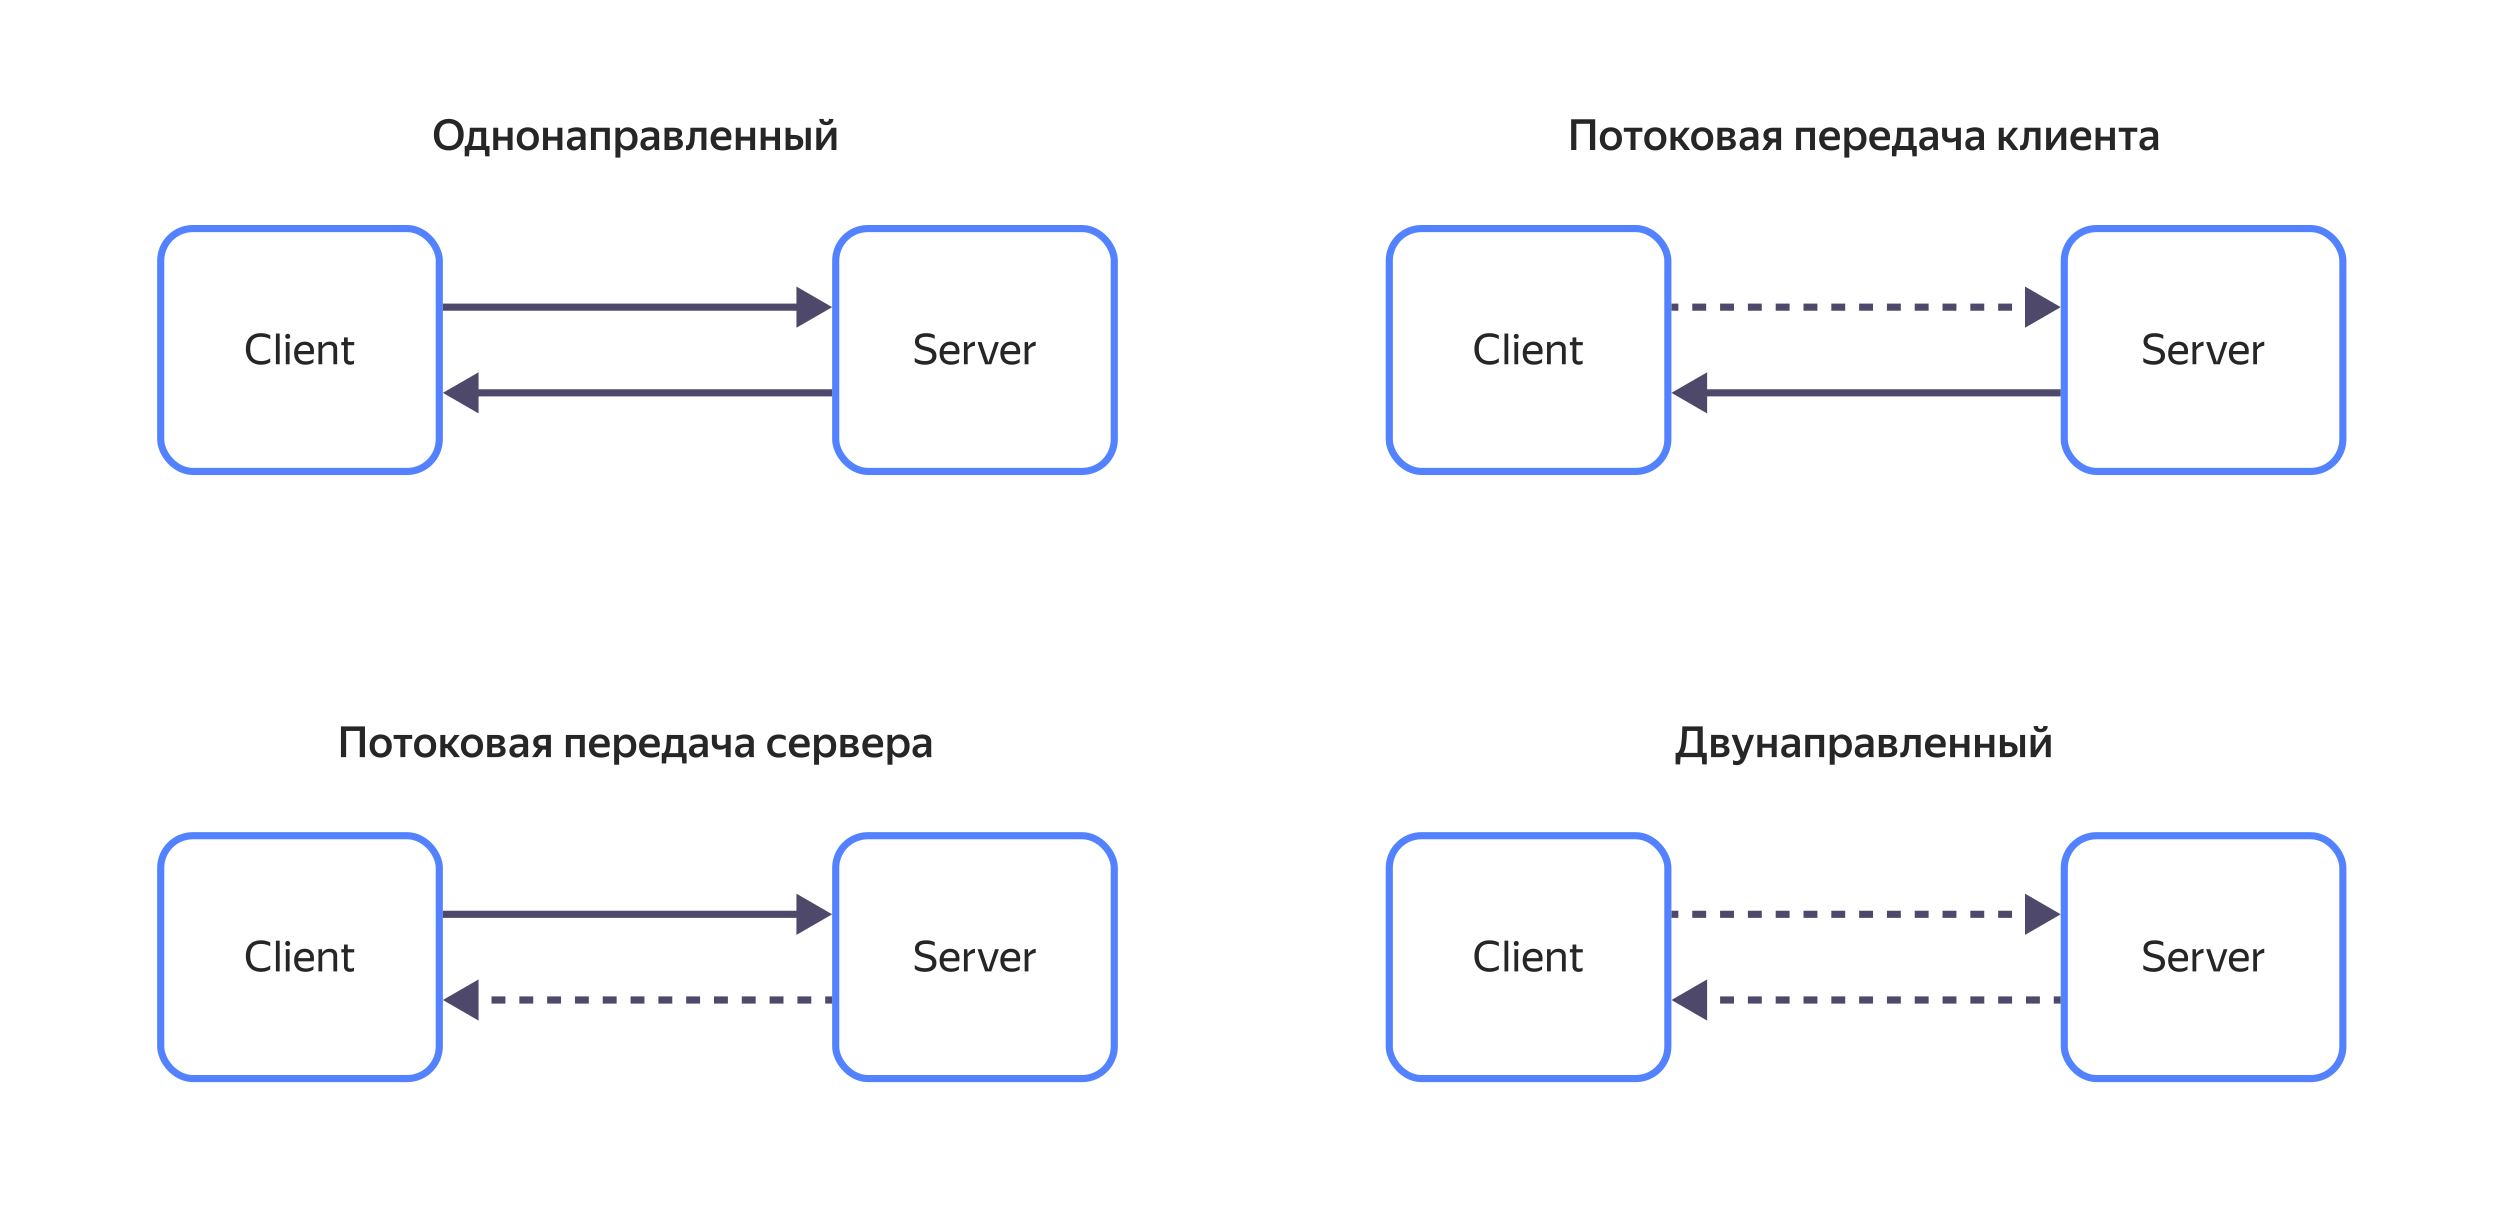 <svg xmlns="http://www.w3.org/2000/svg" width="700" height="340" fill="none"><g filter="url(#a)"><rect width="319" height="145" x="19" y="13" fill="#fff" rx="10"/></g><path fill="#000" fill-opacity=".85" d="M125.65 42.12a4.644 4.644 0 0 1-1.644-.288 3.715 3.715 0 0 1-1.32-.852 4.116 4.116 0 0 1-.876-1.38c-.216-.552-.324-1.188-.324-1.908s.108-1.352.324-1.896a3.963 3.963 0 0 1 .876-1.38 3.58 3.58 0 0 1 1.32-.84 4.644 4.644 0 0 1 1.644-.288c.592 0 1.14.096 1.644.288.512.184.956.46 1.332.828.376.368.668.828.876 1.38.216.544.324 1.176.324 1.896 0 .712-.108 1.344-.324 1.896a3.863 3.863 0 0 1-.876 1.392c-.376.376-.82.664-1.332.864a4.58 4.58 0 0 1-1.644.288Zm0-1.248a3.14 3.14 0 0 0 1.044-.168 2.03 2.03 0 0 0 .84-.54c.24-.256.428-.584.564-.984.136-.408.204-.9.204-1.476s-.068-1.064-.204-1.464c-.136-.4-.324-.724-.564-.972a1.978 1.978 0 0 0-.84-.552 2.95 2.95 0 0 0-1.044-.18c-.376 0-.724.06-1.044.18-.32.112-.6.296-.84.552-.232.248-.416.572-.552.972-.136.4-.204.888-.204 1.464s.068 1.068.204 1.476c.136.4.32.728.552.984.24.248.52.428.84.54.32.112.668.168 1.044.168Zm4.991 0c.184-.16.328-.38.432-.66.112-.28.2-.628.264-1.044.064-.424.112-.916.144-1.476.032-.56.06-1.2.084-1.92h4.56v5.1h.936v2.904h-1.212L135.741 42h-4.296l-.108 1.776h-1.224v-2.904h.528Zm4.092 0V36.9h-1.968a23.8 23.8 0 0 1-.204 2.448c-.088.64-.236 1.148-.444 1.524h2.616Zm7.397-1.5h-2.628V42h-1.392v-6.228h1.392v2.472h2.628v-2.472h1.392V42h-1.392v-2.628Zm5.653 2.748c-.44 0-.848-.072-1.224-.216a2.867 2.867 0 0 1-.984-.624 3.091 3.091 0 0 1-.648-1.02c-.152-.4-.228-.86-.228-1.38 0-.52.076-.98.228-1.38.16-.4.376-.736.648-1.008.28-.28.608-.488.984-.624a3.394 3.394 0 0 1 1.224-.216c.44 0 .848.072 1.224.216.376.136.704.344.984.624.28.272.5.608.66 1.008.16.4.24.86.24 1.38 0 .52-.08.98-.24 1.38-.16.4-.38.74-.66 1.02-.28.272-.608.48-.984.624a3.394 3.394 0 0 1-1.224.216Zm0-1.164c.48 0 .876-.168 1.188-.504.32-.336.48-.86.48-1.572 0-.704-.16-1.224-.48-1.56a1.534 1.534 0 0 0-1.188-.516c-.472 0-.868.172-1.188.516-.312.336-.468.856-.468 1.56 0 .712.156 1.236.468 1.572.32.336.716.504 1.188.504Zm8.292-1.584h-2.628V42h-1.392v-6.228h1.392v2.472h2.628v-2.472h1.392V42h-1.392v-2.628Zm6.541 1.536a2.09 2.09 0 0 1-.264.432 1.857 1.857 0 0 1-.396.396 1.98 1.98 0 0 1-.552.276 2.393 2.393 0 0 1-.756.108c-.272 0-.524-.04-.756-.12a1.692 1.692 0 0 1-.612-.336 1.734 1.734 0 0 1-.408-.564 2.056 2.056 0 0 1-.144-.792c0-.68.252-1.188.756-1.524.504-.344 1.216-.516 2.136-.516h.948v-.384c0-.408-.104-.688-.312-.84-.208-.16-.552-.24-1.032-.24-.408 0-.792.06-1.152.18a5.066 5.066 0 0 0-.936.396v-1.164a5.05 5.05 0 0 1 .984-.384c.408-.12.852-.18 1.332-.18.8 0 1.416.168 1.848.504.44.328.66.856.66 1.584V41.244c.008.088.012.18.012.276l.024.276c.008.08.016.148.024.204h-1.284a5.482 5.482 0 0 1-.072-.468c-.016-.2-.028-.38-.036-.54l-.012-.084Zm-1.584.132c.296 0 .54-.06.732-.18.2-.128.36-.272.48-.432.12-.168.204-.332.252-.492.048-.16.072-.272.072-.336v-.42h-.864c-.552 0-.956.088-1.212.264a.81.81 0 0 0-.384.72c0 .272.076.488.228.648.16.152.392.228.696.228Zm4.43-5.268h5.292V42h-1.392v-5.1h-2.508V42h-1.392v-6.228Zm10.287 6.348c-.472 0-.88-.104-1.224-.312a2.489 2.489 0 0 1-.816-.864v3.18h-1.392v-8.352h1.272l.096 1.104c.208-.376.484-.672.828-.888.344-.224.764-.336 1.26-.336.368 0 .716.068 1.044.204.336.128.628.328.876.6.248.264.444.6.588 1.008.152.4.228.872.228 1.416 0 .552-.076 1.032-.228 1.44-.144.4-.344.736-.6 1.008-.248.264-.54.464-.876.6a2.941 2.941 0 0 1-1.056.192Zm-.336-1.164c.496 0 .896-.168 1.2-.504.312-.344.468-.868.468-1.572 0-.696-.156-1.216-.468-1.56-.304-.344-.7-.516-1.188-.516-.248 0-.476.044-.684.132-.208.08-.392.208-.552.384a1.93 1.93 0 0 0-.36.66 2.771 2.771 0 0 0-.132.9c0 .352.044.66.132.924.088.256.208.472.36.648.152.168.332.296.54.384.216.08.444.12.684.12Zm7.805-.048a2.09 2.09 0 0 1-.264.432 1.857 1.857 0 0 1-.396.396 1.98 1.98 0 0 1-.552.276 2.393 2.393 0 0 1-.756.108c-.272 0-.524-.04-.756-.12a1.692 1.692 0 0 1-.612-.336 1.734 1.734 0 0 1-.408-.564 2.056 2.056 0 0 1-.144-.792c0-.68.252-1.188.756-1.524.504-.344 1.216-.516 2.136-.516h.948v-.384c0-.408-.104-.688-.312-.84-.208-.16-.552-.24-1.032-.24-.408 0-.792.06-1.152.18a5.066 5.066 0 0 0-.936.396v-1.164a5.05 5.05 0 0 1 .984-.384c.408-.12.852-.18 1.332-.18.8 0 1.416.168 1.848.504.44.328.66.856.66 1.584V41.244c.008.088.012.18.012.276l.024.276c.008.08.016.148.024.204h-1.284a5.482 5.482 0 0 1-.072-.468c-.016-.2-.028-.38-.036-.54l-.012-.084Zm-1.584.132c.296 0 .54-.06.732-.18.2-.128.36-.272.48-.432.12-.168.204-.332.252-.492.048-.16.072-.272.072-.336v-.42h-.864c-.552 0-.956.088-1.212.264a.81.81 0 0 0-.384.72c0 .272.076.488.228.648.16.152.392.228.696.228Zm4.429-5.268h2.544c1.576 0 2.364.52 2.364 1.56 0 .384-.108.688-.324.912-.208.216-.516.38-.924.492.504.072.88.228 1.128.468.248.24.372.58.372 1.02 0 .304-.064.568-.192.792a1.55 1.55 0 0 1-.54.552c-.224.144-.5.252-.828.324a5.04 5.04 0 0 1-1.08.108h-2.52v-6.228Zm1.38 1.068v1.476h1.02c.336 0 .608-.06.816-.18a.612.612 0 0 0 .312-.552c0-.28-.092-.472-.276-.576-.176-.112-.436-.168-.78-.168h-1.092Zm0 2.46v1.632h1.068c.384 0 .692-.056.924-.168.24-.112.36-.32.36-.624s-.108-.52-.324-.648c-.208-.128-.54-.192-.996-.192h-1.032Zm5.652.492c.088-.408.144-.936.168-1.584.032-.656.048-1.468.048-2.436h4.476V42h-1.392v-5.1h-1.812a39.27 39.27 0 0 1-.096 2.184c-.048.632-.148 1.168-.3 1.608-.144.432-.356.764-.636.996-.272.232-.64.348-1.104.348-.064 0-.128-.004-.192-.012-.056 0-.116-.004-.18-.012v-1.296c.08.016.14.024.18.024a.64.64 0 0 0 .516-.228c.136-.16.244-.4.324-.72Zm11.477 1.752c-.088.056-.196.12-.324.192-.128.064-.28.124-.456.18a4.628 4.628 0 0 1-1.404.204c-1.144 0-2-.284-2.568-.852-.56-.568-.84-1.364-.84-2.388 0-.504.076-.956.228-1.356.152-.4.364-.736.636-1.008.272-.28.596-.492.972-.636a3.268 3.268 0 0 1 1.236-.228c.464 0 .88.076 1.248.228.376.152.684.38.924.684.24.304.404.68.492 1.128.096.448.1.972.012 1.572h-4.308c.056.568.244.996.564 1.284.32.28.82.42 1.5.42.496 0 .908-.06 1.236-.18.336-.128.62-.26.852-.396v1.152Zm-2.52-4.788c-.408 0-.752.124-1.032.372s-.464.616-.552 1.104h2.928c.016-.504-.096-.876-.336-1.116-.24-.24-.576-.36-1.008-.36Zm7.988 2.616h-2.628V42h-1.392v-6.228h1.392v2.472h2.628v-2.472h1.392V42h-1.392v-2.628Zm6.973 0h-2.628V42h-1.392v-6.228h1.392v2.472h2.628v-2.472h1.392V42h-1.392v-2.628Zm7.897.48c0 .36-.068.676-.204.948a1.78 1.78 0 0 1-.54.672 2.412 2.412 0 0 1-.828.396c-.32.088-.672.132-1.056.132h-2.316v-6.228h1.392v2.016h.972c.816 0 1.448.168 1.896.504.456.336.684.856.684 1.56Zm2.1 2.148h-1.392v-6.228h1.392V42Zm-5.652-3.108v2.016h.816c.384 0 .696-.076.936-.228.248-.16.372-.42.372-.78 0-.36-.108-.616-.324-.768-.216-.16-.528-.24-.936-.24h-.864Zm10.017-3.864c-.336 0-.628-.044-.876-.132a1.849 1.849 0 0 1-.612-.36 1.57 1.57 0 0 1-.36-.552 1.953 1.953 0 0 1-.12-.684h1.224c0 .28.064.484.192.612.136.12.32.18.552.18.232 0 .412-.06.54-.18.128-.128.192-.332.192-.612h1.236c0 .24-.04.468-.12.684-.08.208-.204.392-.372.552a1.7 1.7 0 0 1-.612.36 2.58 2.58 0 0 1-.864.132Zm-1.428 5.088 2.88-4.344h1.368V42h-1.38v-4.32L229.959 42h-1.392v-6.228h1.38v4.344Z"/><rect width="78" height="68" x="45" y="64" fill="#fff" stroke="#5282FF" stroke-width="2" rx="9"/><path fill="#000" fill-opacity=".85" d="M73.078 102.12c-.64 0-1.22-.1-1.74-.3-.52-.2-.968-.488-1.344-.864a3.955 3.955 0 0 1-.852-1.392c-.2-.552-.3-1.172-.3-1.86 0-.696.092-1.316.276-1.86a3.657 3.657 0 0 1 .816-1.38c.36-.384.8-.676 1.32-.876.528-.2 1.128-.3 1.8-.3.584 0 1.096.064 1.536.192.44.12.8.264 1.08.432v1.08a3.98 3.98 0 0 0-1.248-.516 5.865 5.865 0 0 0-1.38-.168c-1.016 0-1.768.284-2.256.852-.48.56-.72 1.408-.72 2.544 0 1.144.26 1.996.78 2.556.528.56 1.304.84 2.328.84.44 0 .868-.06 1.284-.18.424-.12.828-.324 1.212-.612v1.08c-.232.184-.572.352-1.02.504-.44.152-.964.228-1.572.228Zm5.23-8.724V102h-1.055v-8.604h1.056Zm2.262 1.464c-.216 0-.388-.064-.516-.192a.692.692 0 0 1-.192-.492.675.675 0 0 1 .708-.696c.208 0 .372.068.492.204.12.136.18.3.18.492s-.06.356-.18.492c-.12.128-.284.192-.492.192Zm.516.912V102H80.03v-6.228h1.056Zm6.677 5.7a3.344 3.344 0 0 1-.324.204 3.758 3.758 0 0 1-.468.216 3.946 3.946 0 0 1-.624.156 3.864 3.864 0 0 1-.78.072c-1.048 0-1.844-.284-2.388-.852-.544-.568-.816-1.364-.816-2.388 0-.504.072-.956.216-1.356.152-.4.36-.736.624-1.008.264-.28.576-.492.936-.636.36-.152.752-.228 1.176-.228a3 3 0 0 1 1.2.228c.352.152.64.376.864.672.232.296.388.664.468 1.104.088.432.088.936 0 1.512h-4.392c.04.672.24 1.176.6 1.512.36.328.896.492 1.608.492.48 0 .892-.068 1.236-.204a4.33 4.33 0 0 0 .864-.444v.948Zm-2.472-4.884c-.456 0-.848.14-1.176.42-.328.28-.536.704-.624 1.272h3.348c.032-.576-.1-1-.396-1.272-.296-.28-.68-.42-1.152-.42Zm6.832 0c-.48 0-.872.112-1.176.336a2.455 2.455 0 0 0-.72.84V102H89.17v-6.228h.996l.036 1.116h.024c.168-.36.432-.656.792-.888.36-.232.816-.348 1.368-.348.616 0 1.104.164 1.464.492.368.32.552.816.552 1.488V102h-1.056v-4.26c0-.432-.108-.732-.324-.9-.216-.168-.516-.252-.9-.252Zm6.998 5.28a1.93 1.93 0 0 1-.492.18c-.2.048-.412.072-.636.072-.304 0-.564-.044-.78-.132a1.504 1.504 0 0 1-.516-.348 1.48 1.48 0 0 1-.3-.504 2.09 2.09 0 0 1-.084-.588v-3.876h-.744v-.9h.744v-1.308h1.056v1.308h1.812v.9h-1.812v3.744c0 .264.064.456.192.576.136.12.372.18.708.18.312 0 .596-.088.852-.264v.96Z"/><rect width="78" height="68" x="234" y="64" fill="#fff" stroke="#5282FF" stroke-width="2" rx="9"/><path fill="#000" fill-opacity=".85" d="M258.994 102.12c-.392 0-.744-.028-1.056-.084a5.07 5.07 0 0 1-.828-.192 4.264 4.264 0 0 1-.6-.276 2.38 2.38 0 0 1-.384-.3v-1.08c.12.104.276.212.468.324.192.104.412.2.66.288.256.088.528.16.816.216.296.056.604.084.924.084.624 0 1.12-.116 1.488-.348.368-.24.552-.6.552-1.08 0-.24-.044-.436-.132-.588a1.07 1.07 0 0 0-.384-.396 2.236 2.236 0 0 0-.636-.276c-.248-.08-.54-.164-.876-.252a16.032 16.032 0 0 1-1.008-.3 3.714 3.714 0 0 1-.912-.444 2.247 2.247 0 0 1-.648-.696c-.16-.28-.24-.636-.24-1.068 0-.744.26-1.324.78-1.74.52-.416 1.316-.624 2.388-.624.312 0 .588.02.828.06.248.032.464.076.648.132.192.048.356.104.492.168.144.064.272.124.384.18v1.08a3.368 3.368 0 0 0-1.092-.456 5.19 5.19 0 0 0-1.26-.144c-.384 0-.708.032-.972.096-.256.056-.464.14-.624.252a.995.995 0 0 0-.348.408c-.072.16-.108.34-.108.54 0 .24.052.44.156.6.112.16.256.296.432.408.184.104.392.192.624.264.232.072.476.136.732.192.336.08.68.172 1.032.276.352.104.668.248.948.432.28.184.508.424.684.72.184.288.276.664.276 1.128 0 .456-.092.844-.276 1.164a2.247 2.247 0 0 1-.708.768 3 3 0 0 1-1.02.432 5.356 5.356 0 0 1-1.2.132Zm9.502-.648a3.344 3.344 0 0 1-.324.204 3.758 3.758 0 0 1-.468.216 3.946 3.946 0 0 1-.624.156 3.864 3.864 0 0 1-.78.072c-1.048 0-1.844-.284-2.388-.852-.544-.568-.816-1.364-.816-2.388 0-.504.072-.956.216-1.356.152-.4.36-.736.624-1.008.264-.28.576-.492.936-.636.36-.152.752-.228 1.176-.228a3 3 0 0 1 1.2.228c.352.152.64.376.864.672.232.296.388.664.468 1.104.088.432.088.936 0 1.512h-4.392c.04.672.24 1.176.6 1.512.36.328.896.492 1.608.492.48 0 .892-.068 1.236-.204a4.33 4.33 0 0 0 .864-.444v.948Zm-2.472-4.884c-.456 0-.848.14-1.176.42-.328.28-.536.704-.624 1.272h3.348c.032-.576-.1-1-.396-1.272-.296-.28-.68-.42-1.152-.42Zm6.963.24c-.448.04-.856.156-1.224.348-.36.184-.628.472-.804.864V102h-1.056v-6.228h.924l.108 1.356h.024c.176-.368.428-.688.756-.96.336-.28.76-.452 1.272-.516v1.176Zm4.559 5.172h-1.704l-2.136-6.228h1.14l1.896 5.664 1.884-5.664h1.056L277.546 102Zm7.954-.528a3.344 3.344 0 0 1-.324.204 3.758 3.758 0 0 1-.468.216 3.946 3.946 0 0 1-.624.156 3.864 3.864 0 0 1-.78.072c-1.048 0-1.844-.284-2.388-.852-.544-.568-.816-1.364-.816-2.388 0-.504.072-.956.216-1.356.152-.4.36-.736.624-1.008.264-.28.576-.492.936-.636.36-.152.752-.228 1.176-.228a3 3 0 0 1 1.2.228c.352.152.64.376.864.672.232.296.388.664.468 1.104.088.432.088.936 0 1.512h-4.392c.04.672.24 1.176.6 1.512.36.328.896.492 1.608.492.48 0 .892-.068 1.236-.204a4.33 4.33 0 0 0 .864-.444v.948Zm-2.472-4.884c-.456 0-.848.14-1.176.42-.328.28-.536.704-.624 1.272h3.348c.032-.576-.1-1-.396-1.272-.296-.28-.68-.42-1.152-.42Zm6.963.24c-.448.04-.856.156-1.224.348-.36.184-.628.472-.804.864V102h-1.056v-6.228h.924l.108 1.356h.024c.176-.368.428-.688.756-.96.336-.28.76-.452 1.272-.516v1.176Z"/><path fill="#4E496B" d="m233 86-10-5.773v11.546L233 86Zm-9-1H124v2h100v-2ZM124 110l10 5.774v-11.548L124 110Zm9 1h100v-2H133v2Z"/><g filter="url(#b)"><rect width="319" height="145" x="363" y="13" fill="#fff" rx="10"/></g><path fill="#000" fill-opacity=".85" d="M439.92 33.396h6.732V42h-1.464v-7.344h-3.816V42h-1.452v-8.604Zm11.123 8.724c-.44 0-.848-.072-1.224-.216a2.867 2.867 0 0 1-.984-.624 3.091 3.091 0 0 1-.648-1.02c-.152-.4-.229-.86-.229-1.38 0-.52.077-.98.229-1.38.16-.4.376-.736.648-1.008.28-.28.608-.488.984-.624a3.394 3.394 0 0 1 1.224-.216c.44 0 .848.072 1.224.216.376.136.704.344.984.624.28.272.5.608.66 1.008.16.4.24.86.24 1.38 0 .52-.08.98-.24 1.38-.16.4-.38.74-.66 1.02-.28.272-.608.48-.984.624a3.394 3.394 0 0 1-1.224.216Zm0-1.164c.48 0 .876-.168 1.188-.504.32-.336.48-.86.48-1.572 0-.704-.16-1.224-.48-1.56a1.534 1.534 0 0 0-1.188-.516c-.472 0-.868.172-1.188.516-.312.336-.468.856-.468 1.56 0 .712.156 1.236.468 1.572.32.336.716.504 1.188.504Zm6.904-4.056V42h-1.392v-5.1h-1.884v-1.128h5.196V36.9h-1.92Zm5.529 5.22c-.44 0-.848-.072-1.224-.216a2.867 2.867 0 0 1-.984-.624 3.091 3.091 0 0 1-.648-1.02c-.152-.4-.228-.86-.228-1.38 0-.52.076-.98.228-1.38.16-.4.376-.736.648-1.008.28-.28.608-.488.984-.624a3.394 3.394 0 0 1 1.224-.216c.44 0 .848.072 1.224.216.376.136.704.344.984.624.28.272.5.608.66 1.008.16.4.24.86.24 1.38 0 .52-.08.98-.24 1.38-.16.4-.38.74-.66 1.02-.28.272-.608.48-.984.624a3.394 3.394 0 0 1-1.224.216Zm0-1.164c.48 0 .876-.168 1.188-.504.32-.336.48-.86.48-1.572 0-.704-.16-1.224-.48-1.56a1.534 1.534 0 0 0-1.188-.516c-.472 0-.868.172-1.188.516-.312.336-.468.856-.468 1.56 0 .712.156 1.236.468 1.572.32.336.716.504 1.188.504Zm6.205-1.488h-.54V42h-1.392v-6.228h1.392v2.568h.588l1.98-2.568h1.464l-2.352 3L473.269 42h-1.644l-1.944-2.532Zm6.92 2.652c-.44 0-.848-.072-1.224-.216a2.867 2.867 0 0 1-.984-.624 3.091 3.091 0 0 1-.648-1.02c-.152-.4-.228-.86-.228-1.38 0-.52.076-.98.228-1.38.16-.4.376-.736.648-1.008.28-.28.608-.488.984-.624a3.394 3.394 0 0 1 1.224-.216c.44 0 .848.072 1.224.216.376.136.704.344.984.624.28.272.5.608.66 1.008.16.4.24.86.24 1.38 0 .52-.08.98-.24 1.38-.16.4-.38.74-.66 1.02-.28.272-.608.48-.984.624a3.394 3.394 0 0 1-1.224.216Zm0-1.164c.48 0 .876-.168 1.188-.504.32-.336.48-.86.48-1.572 0-.704-.16-1.224-.48-1.56a1.534 1.534 0 0 0-1.188-.516c-.472 0-.868.172-1.188.516-.312.336-.468.856-.468 1.56 0 .712.156 1.236.468 1.572.32.336.716.504 1.188.504Zm4.273-5.184h2.544c1.576 0 2.364.52 2.364 1.56 0 .384-.108.688-.324.912-.208.216-.516.38-.924.492.504.072.88.228 1.128.468.248.24.372.58.372 1.02 0 .304-.064.568-.192.792a1.55 1.55 0 0 1-.54.552c-.224.144-.5.252-.828.324a5.04 5.04 0 0 1-1.08.108h-2.52v-6.228Zm1.38 1.068v1.476h1.02c.336 0 .608-.06.816-.18a.612.612 0 0 0 .312-.552c0-.28-.092-.472-.276-.576-.176-.112-.436-.168-.78-.168h-1.092Zm0 2.46v1.632h1.068c.384 0 .692-.056.924-.168.24-.112.36-.32.36-.624s-.108-.52-.324-.648c-.208-.128-.54-.192-.996-.192h-1.032Zm8.735 1.608a2.09 2.09 0 0 1-.264.432 1.857 1.857 0 0 1-.396.396 1.98 1.98 0 0 1-.552.276 2.393 2.393 0 0 1-.756.108c-.272 0-.524-.04-.756-.12a1.692 1.692 0 0 1-.612-.336 1.734 1.734 0 0 1-.408-.564 2.056 2.056 0 0 1-.144-.792c0-.68.252-1.188.756-1.524.504-.344 1.216-.516 2.136-.516h.948v-.384c0-.408-.104-.688-.312-.84-.208-.16-.552-.24-1.032-.24-.408 0-.792.06-1.152.18a5.066 5.066 0 0 0-.936.396v-1.164a5.05 5.05 0 0 1 .984-.384c.408-.12.852-.18 1.332-.18.8 0 1.416.168 1.848.504.44.328.66.856.66 1.584V41.244c.008.088.012.18.012.276l.024.276c.008.08.016.148.024.204h-1.284a5.482 5.482 0 0 1-.072-.468c-.016-.2-.028-.38-.036-.54l-.012-.084Zm-1.584.132c.296 0 .54-.06.732-.18.2-.128.36-.272.48-.432.12-.168.204-.332.252-.492.048-.16.072-.272.072-.336v-.42h-.864c-.552 0-.956.088-1.212.264a.81.81 0 0 0-.384.72c0 .272.076.488.228.648.16.152.392.228.696.228Zm4.358-3.228c0-.336.064-.632.192-.888s.304-.468.528-.636c.232-.176.508-.304.828-.384a4.161 4.161 0 0 1 1.08-.132h2.316V42h-1.392v-2.112h-.888L494.951 42h-1.56l1.716-2.412c-.432-.128-.764-.336-.996-.624-.232-.288-.348-.672-.348-1.152Zm3.552.972v-1.908h-.816c-.384 0-.7.072-.948.216-.24.144-.36.384-.36.72 0 .344.108.592.324.744.224.152.54.228.948.228h.852Zm5.59-3.012h5.292V42h-1.392v-5.1h-2.508V42h-1.392v-6.228Zm12.063 5.772c-.088.056-.196.12-.324.192-.128.064-.28.124-.456.18a4.628 4.628 0 0 1-1.404.204c-1.144 0-2-.284-2.568-.852-.56-.568-.84-1.364-.84-2.388 0-.504.076-.956.228-1.356.152-.4.364-.736.636-1.008.272-.28.596-.492.972-.636a3.268 3.268 0 0 1 1.236-.228c.464 0 .88.076 1.248.228.376.152.684.38.924.684.24.304.404.68.492 1.128.096.448.1.972.012 1.572h-4.308c.056.568.244.996.564 1.284.32.28.82.42 1.5.42.496 0 .908-.06 1.236-.18.336-.128.62-.26.852-.396v1.152Zm-2.52-4.788c-.408 0-.752.124-1.032.372s-.464.616-.552 1.104h2.928c.016-.504-.096-.876-.336-1.116-.24-.24-.576-.36-1.008-.36Zm7.401 5.364c-.472 0-.88-.104-1.224-.312a2.489 2.489 0 0 1-.816-.864v3.18h-1.392v-8.352h1.272l.096 1.104c.208-.376.484-.672.828-.888.344-.224.764-.336 1.26-.336.368 0 .716.068 1.044.204.336.128.628.328.876.6.248.264.444.6.588 1.008.152.4.228.872.228 1.416 0 .552-.076 1.032-.228 1.44-.144.4-.344.736-.6 1.008-.248.264-.54.464-.876.6a2.941 2.941 0 0 1-1.056.192Zm-.336-1.164c.496 0 .896-.168 1.2-.504.312-.344.468-.868.468-1.572 0-.696-.156-1.216-.468-1.56-.304-.344-.7-.516-1.188-.516-.248 0-.476.044-.684.132-.208.08-.392.208-.552.384a1.93 1.93 0 0 0-.36.66 2.771 2.771 0 0 0-.132.9c0 .352.044.66.132.924.088.256.208.472.36.648.152.168.332.296.54.384.216.08.444.12.684.12Zm9.483.588c-.088.056-.196.12-.324.192-.128.064-.28.124-.456.18a4.628 4.628 0 0 1-1.404.204c-1.144 0-2-.284-2.568-.852-.56-.568-.84-1.364-.84-2.388 0-.504.076-.956.228-1.356.152-.4.364-.736.636-1.008.272-.28.596-.492.972-.636a3.268 3.268 0 0 1 1.236-.228c.464 0 .88.076 1.248.228.376.152.684.38.924.684.24.304.404.68.492 1.128.096.448.1.972.012 1.572h-4.308c.056.568.244.996.564 1.284.32.28.82.42 1.5.42.496 0 .908-.06 1.236-.18.336-.128.62-.26.852-.396v1.152Zm-2.52-4.788c-.408 0-.752.124-1.032.372s-.464.616-.552 1.104h2.928c.016-.504-.096-.876-.336-1.116-.24-.24-.576-.36-1.008-.36Zm3.8 4.116c.184-.16.328-.38.432-.66.112-.28.2-.628.264-1.044.064-.424.112-.916.144-1.476.032-.56.06-1.2.084-1.92h4.56v5.1h.936v2.904h-1.212L535.376 42h-4.296l-.108 1.776h-1.224v-2.904h.528Zm4.092 0V36.9H532.4a23.8 23.8 0 0 1-.204 2.448c-.088.64-.236 1.148-.444 1.524h2.616Zm6.906.036a2.09 2.09 0 0 1-.264.432 1.857 1.857 0 0 1-.396.396 1.98 1.98 0 0 1-.552.276 2.393 2.393 0 0 1-.756.108c-.272 0-.524-.04-.756-.12a1.692 1.692 0 0 1-.612-.336 1.734 1.734 0 0 1-.408-.564 2.056 2.056 0 0 1-.144-.792c0-.68.252-1.188.756-1.524.504-.344 1.216-.516 2.136-.516h.948v-.384c0-.408-.104-.688-.312-.84-.208-.16-.552-.24-1.032-.24-.408 0-.792.06-1.152.18a5.066 5.066 0 0 0-.936.396v-1.164a5.05 5.05 0 0 1 .984-.384c.408-.12.852-.18 1.332-.18.8 0 1.416.168 1.848.504.44.328.66.856.66 1.584V41.244c.008.088.012.18.012.276l.024.276c.008.08.016.148.024.204h-1.284a5.482 5.482 0 0 1-.072-.468c-.016-.2-.028-.38-.036-.54l-.012-.084Zm-1.584.132c.296 0 .54-.06.732-.18.2-.128.36-.272.48-.432.12-.168.204-.332.252-.492.048-.16.072-.272.072-.336v-.42h-.864c-.552 0-.956.088-1.212.264a.81.81 0 0 0-.384.72c0 .272.076.488.228.648.16.152.392.228.696.228Zm9.355.96h-1.392v-2.592a2.5 2.5 0 0 1-.732.36c-.28.088-.6.132-.96.132-.704 0-1.244-.188-1.62-.564-.376-.384-.564-.964-.564-1.74v-1.824h1.404v1.776c0 .448.096.76.288.936.192.176.48.264.864.264.24 0 .472-.032.696-.096.232-.072.44-.176.624-.312v-2.568h1.392V42Zm5.132-1.092a2.09 2.09 0 0 1-.264.432 1.857 1.857 0 0 1-.396.396 1.98 1.98 0 0 1-.552.276 2.393 2.393 0 0 1-.756.108c-.272 0-.524-.04-.756-.12a1.692 1.692 0 0 1-.612-.336 1.734 1.734 0 0 1-.408-.564 2.056 2.056 0 0 1-.144-.792c0-.68.252-1.188.756-1.524.504-.344 1.216-.516 2.136-.516h.948v-.384c0-.408-.104-.688-.312-.84-.208-.16-.552-.24-1.032-.24-.408 0-.792.06-1.152.18a5.066 5.066 0 0 0-.936.396v-1.164a5.05 5.05 0 0 1 .984-.384c.408-.12.852-.18 1.332-.18.8 0 1.416.168 1.848.504.44.328.66.856.66 1.584V41.244c.008.088.012.18.012.276l.024.276c.008.08.016.148.024.204h-1.284a5.482 5.482 0 0 1-.072-.468c-.016-.2-.028-.38-.036-.54l-.012-.084Zm-1.584.132c.296 0 .54-.06.732-.18.2-.128.36-.272.48-.432.12-.168.204-.332.252-.492.048-.16.072-.272.072-.336v-.42h-.864c-.552 0-.956.088-1.212.264a.81.81 0 0 0-.384.72c0 .272.076.488.228.648.16.152.392.228.696.228Zm8.998-1.572h-.54V42h-1.392v-6.228h1.392v2.568h.588l1.98-2.568h1.464l-2.352 3L565.179 42h-1.644l-1.944-2.532Zm5.053.324c.088-.408.144-.936.168-1.584.032-.656.048-1.468.048-2.436h4.476V42h-1.392v-5.1h-1.812a39.27 39.27 0 0 1-.096 2.184c-.048.632-.148 1.168-.3 1.608-.144.432-.356.764-.636.996-.272.232-.64.348-1.104.348-.064 0-.128-.004-.192-.012-.056 0-.116-.004-.18-.012v-1.296c.08.016.14.024.18.024a.64.64 0 0 0 .516-.228c.136-.16.244-.4.324-.72Zm7.649.324 2.88-4.344h1.368V42h-1.38v-4.32L574.305 42h-1.392v-6.228h1.38v4.344Zm11.023 1.428c-.088.056-.196.12-.324.192-.128.064-.28.124-.456.18a4.628 4.628 0 0 1-1.404.204c-1.144 0-2-.284-2.568-.852-.56-.568-.84-1.364-.84-2.388 0-.504.076-.956.228-1.356.152-.4.364-.736.636-1.008.272-.28.596-.492.972-.636a3.268 3.268 0 0 1 1.236-.228c.464 0 .88.076 1.248.228.376.152.684.38.924.684.24.304.404.68.492 1.128.096.448.1.972.012 1.572h-4.308c.056.568.244.996.564 1.284.32.28.82.42 1.5.42.496 0 .908-.06 1.236-.18.336-.128.62-.26.852-.396v1.152Zm-2.52-4.788c-.408 0-.752.124-1.032.372s-.464.616-.552 1.104h2.928c.016-.504-.096-.876-.336-1.116-.24-.24-.576-.36-1.008-.36Zm7.988 2.616h-2.628V42h-1.392v-6.228h1.392v2.472h2.628v-2.472h1.392V42h-1.392v-2.628Zm5.737-2.472V42h-1.392v-5.1h-1.884v-1.128h5.196V36.9h-1.92Zm6.417 4.008a2.09 2.09 0 0 1-.264.432 1.857 1.857 0 0 1-.396.396 1.98 1.98 0 0 1-.552.276 2.393 2.393 0 0 1-.756.108c-.272 0-.524-.04-.756-.12a1.692 1.692 0 0 1-.612-.336 1.734 1.734 0 0 1-.408-.564 2.056 2.056 0 0 1-.144-.792c0-.68.252-1.188.756-1.524.504-.344 1.216-.516 2.136-.516h.948v-.384c0-.408-.104-.688-.312-.84-.208-.16-.552-.24-1.032-.24-.408 0-.792.06-1.152.18a5.066 5.066 0 0 0-.936.396v-1.164a5.05 5.05 0 0 1 .984-.384c.408-.12.852-.18 1.332-.18.8 0 1.416.168 1.848.504.44.328.66.856.66 1.584V41.244c.008.088.012.18.012.276l.024.276c.008.08.016.148.024.204h-1.284a5.482 5.482 0 0 1-.072-.468c-.016-.2-.028-.38-.036-.54l-.012-.084Zm-1.584.132c.296 0 .54-.06.732-.18.2-.128.36-.272.48-.432.12-.168.204-.332.252-.492.048-.16.072-.272.072-.336v-.42h-.864c-.552 0-.956.088-1.212.264a.81.81 0 0 0-.384.72c0 .272.076.488.228.648.16.152.392.228.696.228Z"/><rect width="78" height="68" x="389" y="64" fill="#fff" stroke="#5282FF" stroke-width="2" rx="9"/><path fill="#000" fill-opacity=".85" d="M417.078 102.12c-.64 0-1.22-.1-1.74-.3-.52-.2-.968-.488-1.344-.864a3.955 3.955 0 0 1-.852-1.392c-.2-.552-.3-1.172-.3-1.86 0-.696.092-1.316.276-1.86a3.657 3.657 0 0 1 .816-1.38c.36-.384.8-.676 1.32-.876.528-.2 1.128-.3 1.8-.3.584 0 1.096.064 1.536.192.44.12.8.264 1.08.432v1.08a3.98 3.98 0 0 0-1.248-.516 5.865 5.865 0 0 0-1.38-.168c-1.016 0-1.768.284-2.256.852-.48.56-.72 1.408-.72 2.544 0 1.144.26 1.996.78 2.556.528.56 1.304.84 2.328.84.44 0 .868-.06 1.284-.18.424-.12.828-.324 1.212-.612v1.08c-.232.184-.572.352-1.02.504-.44.152-.964.228-1.572.228Zm5.231-8.724V102h-1.056v-8.604h1.056Zm2.261 1.464c-.216 0-.388-.064-.516-.192a.692.692 0 0 1-.192-.492.675.675 0 0 1 .708-.696c.208 0 .372.068.492.204.12.136.18.3.18.492s-.06.356-.18.492c-.12.128-.284.192-.492.192Zm.516.912V102h-1.056v-6.228h1.056Zm6.677 5.7a3.344 3.344 0 0 1-.324.204 3.758 3.758 0 0 1-.468.216 3.946 3.946 0 0 1-.624.156 3.864 3.864 0 0 1-.78.072c-1.048 0-1.844-.284-2.388-.852-.544-.568-.816-1.364-.816-2.388 0-.504.072-.956.216-1.356.152-.4.36-.736.624-1.008.264-.28.576-.492.936-.636.36-.152.752-.228 1.176-.228a3 3 0 0 1 1.2.228c.352.152.64.376.864.672.232.296.388.664.468 1.104.088.432.088.936 0 1.512h-4.392c.04.672.24 1.176.6 1.512.36.328.896.492 1.608.492.48 0 .892-.068 1.236-.204a4.33 4.33 0 0 0 .864-.444v.948Zm-2.472-4.884c-.456 0-.848.14-1.176.42-.328.28-.536.704-.624 1.272h3.348c.032-.576-.1-1-.396-1.272-.296-.28-.68-.42-1.152-.42Zm6.832 0c-.48 0-.872.112-1.176.336a2.455 2.455 0 0 0-.72.84V102h-1.056v-6.228h.996l.036 1.116h.024c.168-.36.432-.656.792-.888.36-.232.816-.348 1.368-.348.616 0 1.104.164 1.464.492.368.32.552.816.552 1.488V102h-1.056v-4.26c0-.432-.108-.732-.324-.9-.216-.168-.516-.252-.9-.252Zm6.998 5.28a1.93 1.93 0 0 1-.492.18c-.2.048-.412.072-.636.072-.304 0-.564-.044-.78-.132a1.504 1.504 0 0 1-.516-.348 1.48 1.48 0 0 1-.3-.504 2.09 2.09 0 0 1-.084-.588v-3.876h-.744v-.9h.744v-1.308h1.056v1.308h1.812v.9h-1.812v3.744c0 .264.064.456.192.576.136.12.372.18.708.18.312 0 .596-.088.852-.264v.96Z"/><rect width="78" height="68" x="578" y="64" fill="#fff" stroke="#5282FF" stroke-width="2" rx="9"/><path fill="#000" fill-opacity=".85" d="M602.994 102.12c-.392 0-.744-.028-1.056-.084a5.07 5.07 0 0 1-.828-.192 4.264 4.264 0 0 1-.6-.276 2.38 2.38 0 0 1-.384-.3v-1.08c.12.104.276.212.468.324.192.104.412.2.66.288.256.088.528.16.816.216.296.056.604.084.924.084.624 0 1.12-.116 1.488-.348.368-.24.552-.6.552-1.08 0-.24-.044-.436-.132-.588a1.07 1.07 0 0 0-.384-.396 2.236 2.236 0 0 0-.636-.276c-.248-.08-.54-.164-.876-.252a16.032 16.032 0 0 1-1.008-.3 3.714 3.714 0 0 1-.912-.444 2.247 2.247 0 0 1-.648-.696c-.16-.28-.24-.636-.24-1.068 0-.744.26-1.324.78-1.74.52-.416 1.316-.624 2.388-.624.312 0 .588.02.828.06.248.032.464.076.648.132.192.048.356.104.492.168.144.064.272.124.384.18v1.08a3.368 3.368 0 0 0-1.092-.456 5.19 5.19 0 0 0-1.26-.144c-.384 0-.708.032-.972.096-.256.056-.464.14-.624.252a.995.995 0 0 0-.348.408c-.072.16-.108.34-.108.54 0 .24.052.44.156.6.112.16.256.296.432.408.184.104.392.192.624.264.232.072.476.136.732.192.336.08.68.172 1.032.276.352.104.668.248.948.432.28.184.508.424.684.72.184.288.276.664.276 1.128 0 .456-.092.844-.276 1.164a2.247 2.247 0 0 1-.708.768 3 3 0 0 1-1.02.432 5.356 5.356 0 0 1-1.2.132Zm9.502-.648a3.344 3.344 0 0 1-.324.204 3.758 3.758 0 0 1-.468.216 3.946 3.946 0 0 1-.624.156 3.864 3.864 0 0 1-.78.072c-1.048 0-1.844-.284-2.388-.852-.544-.568-.816-1.364-.816-2.388 0-.504.072-.956.216-1.356.152-.4.36-.736.624-1.008.264-.28.576-.492.936-.636.36-.152.752-.228 1.176-.228a3 3 0 0 1 1.2.228c.352.152.64.376.864.672.232.296.388.664.468 1.104.088.432.088.936 0 1.512h-4.392c.04.672.24 1.176.6 1.512.36.328.896.492 1.608.492.48 0 .892-.068 1.236-.204a4.33 4.33 0 0 0 .864-.444v.948Zm-2.472-4.884c-.456 0-.848.14-1.176.42-.328.28-.536.704-.624 1.272h3.348c.032-.576-.1-1-.396-1.272-.296-.28-.68-.42-1.152-.42Zm6.963.24c-.448.04-.856.156-1.224.348-.36.184-.628.472-.804.864V102h-1.056v-6.228h.924l.108 1.356h.024c.176-.368.428-.688.756-.96.336-.28.76-.452 1.272-.516v1.176Zm4.559 5.172h-1.704l-2.136-6.228h1.14l1.896 5.664 1.884-5.664h1.056L621.546 102Zm7.954-.528a3.344 3.344 0 0 1-.324.204 3.758 3.758 0 0 1-.468.216 3.946 3.946 0 0 1-.624.156 3.864 3.864 0 0 1-.78.072c-1.048 0-1.844-.284-2.388-.852-.544-.568-.816-1.364-.816-2.388 0-.504.072-.956.216-1.356.152-.4.36-.736.624-1.008.264-.28.576-.492.936-.636.36-.152.752-.228 1.176-.228a3 3 0 0 1 1.2.228c.352.152.64.376.864.672.232.296.388.664.468 1.104.088.432.088.936 0 1.512h-4.392c.04.672.24 1.176.6 1.512.36.328.896.492 1.608.492.48 0 .892-.068 1.236-.204a4.33 4.33 0 0 0 .864-.444v.948Zm-2.472-4.884c-.456 0-.848.14-1.176.42-.328.28-.536.704-.624 1.272h3.348c.032-.576-.1-1-.396-1.272-.296-.28-.68-.42-1.152-.42Zm6.963.24c-.448.04-.856.156-1.224.348-.36.184-.628.472-.804.864V102h-1.056v-6.228h.924l.108 1.356h.024c.176-.368.428-.688.756-.96.336-.28.76-.452 1.272-.516v1.176Z"/><path fill="#4E496B" d="m577 86-10-5.773v11.546L577 86Zm-5.839-1h-3.893v2h3.893v-2Zm-7.786 0h-3.893v2h3.893v-2Zm-7.786 0h-3.893v2h3.893v-2Zm-7.785 0h-3.893v2h3.893v-2Zm-7.786 0h-3.893v2h3.893v-2Zm-7.786 0h-3.893v2h3.893v-2Zm-7.786 0h-3.892v2h3.892v-2Zm-7.785 0h-3.893v2h3.893v-2Zm-7.786 0h-3.893v2h3.893v-2Zm-7.786 0h-3.893v2h3.893v-2Zm-7.785 0h-3.893v2h3.893v-2Zm-7.786 0h-3.893v2h3.893v-2Zm-7.786 0h-3.893v2h3.893v-2Zm-7.786 0H468v2h1.946v-2ZM468 110l10 5.774v-11.548L468 110Zm9 1h100v-2H477v2Z"/><g filter="url(#c)"><rect width="319" height="145" x="19" y="183" fill="#fff" rx="10"/></g><path fill="#000" fill-opacity=".85" d="M95.463 203.396h6.732V212h-1.464v-7.344h-3.816V212h-1.452v-8.604Zm11.122 8.724c-.44 0-.848-.072-1.224-.216a2.867 2.867 0 0 1-.984-.624 3.091 3.091 0 0 1-.648-1.02c-.152-.4-.228-.86-.228-1.38 0-.52.076-.98.228-1.38.16-.4.376-.736.648-1.008.28-.28.608-.488.984-.624a3.394 3.394 0 0 1 1.224-.216c.44 0 .848.072 1.224.216.376.136.704.344.984.624.28.272.5.608.66 1.008.16.4.24.86.24 1.38 0 .52-.08.98-.24 1.38-.16.4-.38.74-.66 1.02-.28.272-.608.48-.984.624a3.394 3.394 0 0 1-1.224.216Zm0-1.164c.48 0 .876-.168 1.188-.504.32-.336.48-.86.48-1.572 0-.704-.16-1.224-.48-1.56a1.534 1.534 0 0 0-1.188-.516c-.472 0-.868.172-1.188.516-.312.336-.468.856-.468 1.56 0 .712.156 1.236.468 1.572.32.336.716.504 1.188.504Zm6.905-4.056v5.1h-1.392v-5.1h-1.884v-1.128h5.196v1.128h-1.92Zm5.529 5.22c-.44 0-.848-.072-1.224-.216a2.867 2.867 0 0 1-.984-.624 3.091 3.091 0 0 1-.648-1.02c-.152-.4-.228-.86-.228-1.38 0-.52.076-.98.228-1.38.16-.4.376-.736.648-1.008.28-.28.608-.488.984-.624a3.394 3.394 0 0 1 1.224-.216c.44 0 .848.072 1.224.216.376.136.704.344.984.624.28.272.5.608.66 1.008.16.4.24.86.24 1.38 0 .52-.08.98-.24 1.38-.16.4-.38.74-.66 1.02-.28.272-.608.48-.984.624a3.394 3.394 0 0 1-1.224.216Zm0-1.164c.48 0 .876-.168 1.188-.504.32-.336.48-.86.48-1.572 0-.704-.16-1.224-.48-1.56a1.534 1.534 0 0 0-1.188-.516c-.472 0-.868.172-1.188.516-.312.336-.468.856-.468 1.56 0 .712.156 1.236.468 1.572.32.336.716.504 1.188.504Zm6.205-1.488h-.54V212h-1.392v-6.228h1.392v2.568h.588l1.98-2.568h1.464l-2.352 3 2.448 3.228h-1.644l-1.944-2.532Zm6.92 2.652c-.44 0-.848-.072-1.224-.216a2.867 2.867 0 0 1-.984-.624 3.091 3.091 0 0 1-.648-1.02c-.152-.4-.228-.86-.228-1.38 0-.52.076-.98.228-1.38.16-.4.376-.736.648-1.008.28-.28.608-.488.984-.624a3.394 3.394 0 0 1 1.224-.216c.44 0 .848.072 1.224.216.376.136.704.344.984.624.28.272.5.608.66 1.008.16.4.24.86.24 1.38 0 .52-.08.98-.24 1.38-.16.4-.38.74-.66 1.02-.28.272-.608.48-.984.624a3.394 3.394 0 0 1-1.224.216Zm0-1.164c.48 0 .876-.168 1.188-.504.32-.336.48-.86.48-1.572 0-.704-.16-1.224-.48-1.56a1.534 1.534 0 0 0-1.188-.516c-.472 0-.868.172-1.188.516-.312.336-.468.856-.468 1.56 0 .712.156 1.236.468 1.572.32.336.716.504 1.188.504Zm4.273-5.184h2.544c1.576 0 2.364.52 2.364 1.56 0 .384-.108.688-.324.912-.208.216-.516.38-.924.492.504.072.88.228 1.128.468.248.24.372.58.372 1.02 0 .304-.064.568-.192.792a1.55 1.55 0 0 1-.54.552c-.224.144-.5.252-.828.324a5.04 5.04 0 0 1-1.08.108h-2.52v-6.228Zm1.38 1.068v1.476h1.02c.336 0 .608-.06.816-.18a.612.612 0 0 0 .312-.552c0-.28-.092-.472-.276-.576-.176-.112-.436-.168-.78-.168h-1.092Zm0 2.46v1.632h1.068c.384 0 .692-.056.924-.168.24-.112.36-.32.36-.624s-.108-.52-.324-.648c-.208-.128-.54-.192-.996-.192h-1.032Zm8.735 1.608a2.09 2.09 0 0 1-.264.432 1.857 1.857 0 0 1-.396.396 1.98 1.98 0 0 1-.552.276 2.393 2.393 0 0 1-.756.108c-.272 0-.524-.04-.756-.12a1.692 1.692 0 0 1-.612-.336 1.734 1.734 0 0 1-.408-.564 2.056 2.056 0 0 1-.144-.792c0-.68.252-1.188.756-1.524.504-.344 1.216-.516 2.136-.516h.948v-.384c0-.408-.104-.688-.312-.84-.208-.16-.552-.24-1.032-.24-.408 0-.792.06-1.152.18a5.066 5.066 0 0 0-.936.396v-1.164a5.05 5.05 0 0 1 .984-.384c.408-.12.852-.18 1.332-.18.8 0 1.416.168 1.848.504.44.328.66.856.66 1.584V211.244c.008.088.012.18.012.276l.024.276c.008.08.016.148.024.204h-1.284a5.482 5.482 0 0 1-.072-.468c-.016-.2-.028-.38-.036-.54l-.012-.084Zm-1.584.132c.296 0 .54-.06.732-.18.2-.128.36-.272.48-.432.12-.168.204-.332.252-.492.048-.16.072-.272.072-.336v-.42h-.864c-.552 0-.956.088-1.212.264a.81.81 0 0 0-.384.72c0 .272.076.488.228.648.16.152.392.228.696.228Zm4.358-3.228c0-.336.064-.632.192-.888s.304-.468.528-.636c.232-.176.508-.304.828-.384a4.161 4.161 0 0 1 1.08-.132h2.316V212h-1.392v-2.112h-.888L150.494 212h-1.56l1.716-2.412c-.432-.128-.764-.336-.996-.624-.232-.288-.348-.672-.348-1.152Zm3.552.972v-1.908h-.816c-.384 0-.7.072-.948.216-.24.144-.36.384-.36.72 0 .344.108.592.324.744.224.152.54.228.948.228h.852Zm5.59-3.012h5.292V212h-1.392v-5.1h-2.508v5.1h-1.392v-6.228Zm12.063 5.772c-.088.056-.196.12-.324.192-.128.064-.28.124-.456.18a4.628 4.628 0 0 1-1.404.204c-1.144 0-2-.284-2.568-.852-.56-.568-.84-1.364-.84-2.388 0-.504.076-.956.228-1.356.152-.4.364-.736.636-1.008.272-.28.596-.492.972-.636a3.268 3.268 0 0 1 1.236-.228c.464 0 .88.076 1.248.228.376.152.684.38.924.684.24.304.404.68.492 1.128.096.448.1.972.012 1.572h-4.308c.056.568.244.996.564 1.284.32.28.82.42 1.5.42.496 0 .908-.06 1.236-.18.336-.128.62-.26.852-.396v1.152Zm-2.52-4.788c-.408 0-.752.124-1.032.372s-.464.616-.552 1.104h2.928c.016-.504-.096-.876-.336-1.116-.24-.24-.576-.36-1.008-.36Zm7.401 5.364c-.472 0-.88-.104-1.224-.312a2.489 2.489 0 0 1-.816-.864v3.18h-1.392v-8.352h1.272l.096 1.104c.208-.376.484-.672.828-.888.344-.224.764-.336 1.26-.336.368 0 .716.068 1.044.204.336.128.628.328.876.6.248.264.444.6.588 1.008.152.4.228.872.228 1.416 0 .552-.076 1.032-.228 1.44-.144.4-.344.736-.6 1.008-.248.264-.54.464-.876.6a2.941 2.941 0 0 1-1.056.192Zm-.336-1.164c.496 0 .896-.168 1.2-.504.312-.344.468-.868.468-1.572 0-.696-.156-1.216-.468-1.56-.304-.344-.7-.516-1.188-.516-.248 0-.476.044-.684.132-.208.08-.392.208-.552.384a1.93 1.93 0 0 0-.36.66 2.771 2.771 0 0 0-.132.9c0 .352.044.66.132.924.088.256.208.472.36.648.152.168.332.296.54.384.216.08.444.12.684.12Zm9.483.588c-.088.056-.196.12-.324.192-.128.064-.28.124-.456.18a4.628 4.628 0 0 1-1.404.204c-1.144 0-2-.284-2.568-.852-.56-.568-.84-1.364-.84-2.388 0-.504.076-.956.228-1.356.152-.4.364-.736.636-1.008.272-.28.596-.492.972-.636a3.268 3.268 0 0 1 1.236-.228c.464 0 .88.076 1.248.228.376.152.684.38.924.684.24.304.404.68.492 1.128.096.448.1.972.012 1.572h-4.308c.056.568.244.996.564 1.284.32.28.82.42 1.5.42.496 0 .908-.06 1.236-.18.336-.128.62-.26.852-.396v1.152Zm-2.52-4.788c-.408 0-.752.124-1.032.372s-.464.616-.552 1.104h2.928c.016-.504-.096-.876-.336-1.116-.24-.24-.576-.36-1.008-.36Zm3.8 4.116c.184-.16.328-.38.432-.66.112-.28.2-.628.264-1.044.064-.424.112-.916.144-1.476.032-.56.06-1.2.084-1.92h4.56v5.1h.936v2.904h-1.212l-.108-1.776h-4.296l-.108 1.776h-1.224v-2.904h.528Zm4.092 0V206.9h-1.968a23.8 23.8 0 0 1-.204 2.448c-.088.64-.236 1.148-.444 1.524h2.616Zm6.906.036a2.09 2.09 0 0 1-.264.432 1.857 1.857 0 0 1-.396.396 1.98 1.98 0 0 1-.552.276 2.393 2.393 0 0 1-.756.108c-.272 0-.524-.04-.756-.12a1.692 1.692 0 0 1-.612-.336 1.734 1.734 0 0 1-.408-.564 2.056 2.056 0 0 1-.144-.792c0-.68.252-1.188.756-1.524.504-.344 1.216-.516 2.136-.516h.948v-.384c0-.408-.104-.688-.312-.84-.208-.16-.552-.24-1.032-.24-.408 0-.792.06-1.152.18a5.066 5.066 0 0 0-.936.396v-1.164a5.05 5.05 0 0 1 .984-.384c.408-.12.852-.18 1.332-.18.8 0 1.416.168 1.848.504.44.328.66.856.66 1.584V211.244c.008.088.012.18.012.276l.024.276c.008.08.016.148.024.204h-1.284a5.482 5.482 0 0 1-.072-.468c-.016-.2-.028-.38-.036-.54l-.012-.084Zm-1.584.132c.296 0 .54-.06.732-.18.2-.128.36-.272.48-.432.12-.168.204-.332.252-.492.048-.16.072-.272.072-.336v-.42h-.864c-.552 0-.956.088-1.212.264a.81.81 0 0 0-.384.72c0 .272.076.488.228.648.16.152.392.228.696.228Zm9.355.96h-1.392v-2.592a2.5 2.5 0 0 1-.732.36c-.28.088-.6.132-.96.132-.704 0-1.244-.188-1.62-.564-.376-.384-.564-.964-.564-1.74v-1.824h1.404v1.776c0 .448.096.76.288.936.192.176.48.264.864.264.24 0 .472-.032.696-.096.232-.072.44-.176.624-.312v-2.568h1.392V212Zm5.132-1.092a2.09 2.09 0 0 1-.264.432 1.857 1.857 0 0 1-.396.396 1.98 1.98 0 0 1-.552.276 2.393 2.393 0 0 1-.756.108c-.272 0-.524-.04-.756-.12a1.692 1.692 0 0 1-.612-.336 1.734 1.734 0 0 1-.408-.564 2.056 2.056 0 0 1-.144-.792c0-.68.252-1.188.756-1.524.504-.344 1.216-.516 2.136-.516h.948v-.384c0-.408-.104-.688-.312-.84-.208-.16-.552-.24-1.032-.24-.408 0-.792.06-1.152.18a5.066 5.066 0 0 0-.936.396v-1.164a5.05 5.05 0 0 1 .984-.384c.408-.12.852-.18 1.332-.18.8 0 1.416.168 1.848.504.44.328.66.856.66 1.584V211.244c.008.088.012.18.012.276l.024.276c.008.08.016.148.024.204h-1.284a5.482 5.482 0 0 1-.072-.468c-.016-.2-.028-.38-.036-.54l-.012-.084Zm-1.584.132c.296 0 .54-.06.732-.18.2-.128.36-.272.48-.432.12-.168.204-.332.252-.492.048-.16.072-.272.072-.336v-.42h-.864c-.552 0-.956.088-1.212.264a.81.81 0 0 0-.384.72c0 .272.076.488.228.648.16.152.392.228.696.228Zm9.934 1.08c-.504 0-.956-.072-1.356-.216-.4-.152-.74-.364-1.02-.636-.28-.28-.496-.62-.648-1.02a3.832 3.832 0 0 1-.228-1.368c0-.504.076-.956.228-1.356a2.71 2.71 0 0 1 1.68-1.644 3.895 3.895 0 0 1 1.368-.228c.432 0 .808.048 1.128.144.328.096.588.216.78.36v1.152a3.154 3.154 0 0 0-.816-.372 3.46 3.46 0 0 0-1.008-.132c-1.288 0-1.932.692-1.932 2.076 0 1.384.632 2.076 1.896 2.076.408 0 .756-.044 1.044-.132a4.2 4.2 0 0 0 .816-.36v1.152a3.384 3.384 0 0 1-.78.36c-.312.096-.696.144-1.152.144Zm8.422-.576c-.088.056-.196.12-.324.192-.128.064-.28.124-.456.18a4.628 4.628 0 0 1-1.404.204c-1.144 0-2-.284-2.568-.852-.56-.568-.84-1.364-.84-2.388 0-.504.076-.956.228-1.356.152-.4.364-.736.636-1.008.272-.28.596-.492.972-.636a3.268 3.268 0 0 1 1.236-.228c.464 0 .88.076 1.248.228.376.152.684.38.924.684.24.304.404.68.492 1.128.096.448.1.972.012 1.572h-4.308c.056.568.244.996.564 1.284.32.28.82.42 1.5.42.496 0 .908-.06 1.236-.18.336-.128.62-.26.852-.396v1.152Zm-2.52-4.788c-.408 0-.752.124-1.032.372s-.464.616-.552 1.104h2.928c.016-.504-.096-.876-.336-1.116-.24-.24-.576-.36-1.008-.36Zm7.4 5.364c-.472 0-.88-.104-1.224-.312a2.489 2.489 0 0 1-.816-.864v3.18h-1.392v-8.352h1.272l.096 1.104c.208-.376.484-.672.828-.888.344-.224.764-.336 1.26-.336.368 0 .716.068 1.044.204.336.128.628.328.876.6.248.264.444.6.588 1.008.152.4.228.872.228 1.416 0 .552-.076 1.032-.228 1.44-.144.4-.344.736-.6 1.008-.248.264-.54.464-.876.6a2.941 2.941 0 0 1-1.056.192Zm-.336-1.164c.496 0 .896-.168 1.2-.504.312-.344.468-.868.468-1.572 0-.696-.156-1.216-.468-1.56-.304-.344-.7-.516-1.188-.516-.248 0-.476.044-.684.132-.208.08-.392.208-.552.384a1.93 1.93 0 0 0-.36.66 2.771 2.771 0 0 0-.132.9c0 .352.044.66.132.924.088.256.208.472.36.648.152.168.332.296.54.384.216.08.444.12.684.12Zm4.275-5.184h2.544c1.576 0 2.364.52 2.364 1.56 0 .384-.108.688-.324.912-.208.216-.516.38-.924.492.504.072.88.228 1.128.468.248.24.372.58.372 1.02 0 .304-.064.568-.192.792a1.55 1.55 0 0 1-.54.552c-.224.144-.5.252-.828.324a5.04 5.04 0 0 1-1.08.108h-2.52v-6.228Zm1.38 1.068v1.476h1.02c.336 0 .608-.06.816-.18a.612.612 0 0 0 .312-.552c0-.28-.092-.472-.276-.576-.176-.112-.436-.168-.78-.168h-1.092Zm0 2.46v1.632h1.068c.384 0 .692-.056.924-.168.24-.112.36-.32.36-.624s-.108-.52-.324-.648c-.208-.128-.54-.192-.996-.192h-1.032Zm10.356 2.244c-.088.056-.196.12-.324.192-.128.064-.28.124-.456.18a4.628 4.628 0 0 1-1.404.204c-1.144 0-2-.284-2.568-.852-.56-.568-.84-1.364-.84-2.388 0-.504.076-.956.228-1.356.152-.4.364-.736.636-1.008.272-.28.596-.492.972-.636a3.268 3.268 0 0 1 1.236-.228c.464 0 .88.076 1.248.228.376.152.684.38.924.684.24.304.404.68.492 1.128.096.448.1.972.012 1.572h-4.308c.056.568.244.996.564 1.284.32.28.82.42 1.5.42.496 0 .908-.06 1.236-.18.336-.128.62-.26.852-.396v1.152Zm-2.52-4.788c-.408 0-.752.124-1.032.372s-.464.616-.552 1.104h2.928c.016-.504-.096-.876-.336-1.116-.24-.24-.576-.36-1.008-.36Zm7.4 5.364c-.472 0-.88-.104-1.224-.312a2.489 2.489 0 0 1-.816-.864v3.18h-1.392v-8.352h1.272l.096 1.104c.208-.376.484-.672.828-.888.344-.224.764-.336 1.26-.336.368 0 .716.068 1.044.204.336.128.628.328.876.6.248.264.444.6.588 1.008.152.4.228.872.228 1.416 0 .552-.076 1.032-.228 1.44-.144.4-.344.736-.6 1.008-.248.264-.54.464-.876.6a2.941 2.941 0 0 1-1.056.192Zm-.336-1.164c.496 0 .896-.168 1.2-.504.312-.344.468-.868.468-1.572 0-.696-.156-1.216-.468-1.56-.304-.344-.7-.516-1.188-.516-.248 0-.476.044-.684.132-.208.08-.392.208-.552.384a1.93 1.93 0 0 0-.36.66 2.771 2.771 0 0 0-.132.9c0 .352.044.66.132.924.088.256.208.472.36.648.152.168.332.296.54.384.216.08.444.12.684.12Zm7.804-.048a2.09 2.09 0 0 1-.264.432 1.857 1.857 0 0 1-.396.396 1.98 1.98 0 0 1-.552.276 2.393 2.393 0 0 1-.756.108c-.272 0-.524-.04-.756-.12a1.692 1.692 0 0 1-.612-.336 1.734 1.734 0 0 1-.408-.564 2.056 2.056 0 0 1-.144-.792c0-.68.252-1.188.756-1.524.504-.344 1.216-.516 2.136-.516h.948v-.384c0-.408-.104-.688-.312-.84-.208-.16-.552-.24-1.032-.24-.408 0-.792.06-1.152.18a5.066 5.066 0 0 0-.936.396v-1.164a5.05 5.05 0 0 1 .984-.384c.408-.12.852-.18 1.332-.18.8 0 1.416.168 1.848.504.44.328.66.856.66 1.584V211.244c.008.088.012.18.012.276l.024.276c.008.08.016.148.024.204h-1.284a5.482 5.482 0 0 1-.072-.468c-.016-.2-.028-.38-.036-.54l-.012-.084Zm-1.584.132c.296 0 .54-.06.732-.18.2-.128.36-.272.48-.432.12-.168.204-.332.252-.492.048-.16.072-.272.072-.336v-.42h-.864c-.552 0-.956.088-1.212.264a.81.81 0 0 0-.384.72c0 .272.076.488.228.648.16.152.392.228.696.228Z"/><rect width="78" height="68" x="45" y="234" fill="#fff" stroke="#5282FF" stroke-width="2" rx="9"/><path fill="#000" fill-opacity=".85" d="M73.078 272.12c-.64 0-1.22-.1-1.74-.3-.52-.2-.968-.488-1.344-.864a3.955 3.955 0 0 1-.852-1.392c-.2-.552-.3-1.172-.3-1.86 0-.696.092-1.316.276-1.86a3.657 3.657 0 0 1 .816-1.38c.36-.384.8-.676 1.32-.876.528-.2 1.128-.3 1.8-.3.584 0 1.096.064 1.536.192.44.12.8.264 1.08.432v1.08a3.98 3.98 0 0 0-1.248-.516 5.865 5.865 0 0 0-1.38-.168c-1.016 0-1.768.284-2.256.852-.48.56-.72 1.408-.72 2.544 0 1.144.26 1.996.78 2.556.528.56 1.304.84 2.328.84.44 0 .868-.06 1.284-.18.424-.12.828-.324 1.212-.612v1.08c-.232.184-.572.352-1.02.504-.44.152-.964.228-1.572.228Zm5.23-8.724V272h-1.055v-8.604h1.056Zm2.262 1.464c-.216 0-.388-.064-.516-.192a.692.692 0 0 1-.192-.492.675.675 0 0 1 .708-.696c.208 0 .372.068.492.204.12.136.18.3.18.492s-.06.356-.18.492c-.12.128-.284.192-.492.192Zm.516.912V272H80.03v-6.228h1.056Zm6.677 5.7a3.344 3.344 0 0 1-.324.204 3.758 3.758 0 0 1-.468.216 3.946 3.946 0 0 1-.624.156 3.864 3.864 0 0 1-.78.072c-1.048 0-1.844-.284-2.388-.852-.544-.568-.816-1.364-.816-2.388 0-.504.072-.956.216-1.356.152-.4.36-.736.624-1.008.264-.28.576-.492.936-.636.36-.152.752-.228 1.176-.228a3 3 0 0 1 1.2.228c.352.152.64.376.864.672.232.296.388.664.468 1.104.088.432.088.936 0 1.512h-4.392c.04.672.24 1.176.6 1.512.36.328.896.492 1.608.492.48 0 .892-.068 1.236-.204a4.33 4.33 0 0 0 .864-.444v.948Zm-2.472-4.884c-.456 0-.848.14-1.176.42-.328.28-.536.704-.624 1.272h3.348c.032-.576-.1-1-.396-1.272-.296-.28-.68-.42-1.152-.42Zm6.832 0c-.48 0-.872.112-1.176.336a2.455 2.455 0 0 0-.72.84V272H89.17v-6.228h.996l.036 1.116h.024c.168-.36.432-.656.792-.888.36-.232.816-.348 1.368-.348.616 0 1.104.164 1.464.492.368.32.552.816.552 1.488V272h-1.056v-4.26c0-.432-.108-.732-.324-.9-.216-.168-.516-.252-.9-.252Zm6.998 5.28a1.93 1.93 0 0 1-.492.18c-.2.048-.412.072-.636.072-.304 0-.564-.044-.78-.132a1.504 1.504 0 0 1-.516-.348 1.48 1.48 0 0 1-.3-.504 2.09 2.09 0 0 1-.084-.588v-3.876h-.744v-.9h.744v-1.308h1.056v1.308h1.812v.9h-1.812v3.744c0 .264.064.456.192.576.136.12.372.18.708.18.312 0 .596-.088.852-.264v.96Z"/><rect width="78" height="68" x="234" y="234" fill="#fff" stroke="#5282FF" stroke-width="2" rx="9"/><path fill="#000" fill-opacity=".85" d="M258.994 272.12c-.392 0-.744-.028-1.056-.084a5.07 5.07 0 0 1-.828-.192 4.264 4.264 0 0 1-.6-.276 2.38 2.38 0 0 1-.384-.3v-1.08c.12.104.276.212.468.324.192.104.412.2.66.288.256.088.528.16.816.216.296.056.604.084.924.084.624 0 1.12-.116 1.488-.348.368-.24.552-.6.552-1.08 0-.24-.044-.436-.132-.588a1.07 1.07 0 0 0-.384-.396 2.236 2.236 0 0 0-.636-.276c-.248-.08-.54-.164-.876-.252a16.032 16.032 0 0 1-1.008-.3 3.714 3.714 0 0 1-.912-.444 2.247 2.247 0 0 1-.648-.696c-.16-.28-.24-.636-.24-1.068 0-.744.26-1.324.78-1.74.52-.416 1.316-.624 2.388-.624.312 0 .588.02.828.06.248.032.464.076.648.132.192.048.356.104.492.168.144.064.272.124.384.18v1.08a3.368 3.368 0 0 0-1.092-.456 5.19 5.19 0 0 0-1.26-.144c-.384 0-.708.032-.972.096-.256.056-.464.14-.624.252a.995.995 0 0 0-.348.408c-.072.16-.108.34-.108.54 0 .24.052.44.156.6.112.16.256.296.432.408.184.104.392.192.624.264.232.072.476.136.732.192.336.08.68.172 1.032.276.352.104.668.248.948.432.28.184.508.424.684.72.184.288.276.664.276 1.128 0 .456-.092.844-.276 1.164a2.247 2.247 0 0 1-.708.768 3 3 0 0 1-1.02.432 5.356 5.356 0 0 1-1.2.132Zm9.502-.648a3.344 3.344 0 0 1-.324.204 3.758 3.758 0 0 1-.468.216 3.946 3.946 0 0 1-.624.156 3.864 3.864 0 0 1-.78.072c-1.048 0-1.844-.284-2.388-.852-.544-.568-.816-1.364-.816-2.388 0-.504.072-.956.216-1.356.152-.4.36-.736.624-1.008.264-.28.576-.492.936-.636.36-.152.752-.228 1.176-.228a3 3 0 0 1 1.2.228c.352.152.64.376.864.672.232.296.388.664.468 1.104.088.432.088.936 0 1.512h-4.392c.04.672.24 1.176.6 1.512.36.328.896.492 1.608.492.48 0 .892-.068 1.236-.204a4.33 4.33 0 0 0 .864-.444v.948Zm-2.472-4.884c-.456 0-.848.14-1.176.42-.328.28-.536.704-.624 1.272h3.348c.032-.576-.1-1-.396-1.272-.296-.28-.68-.42-1.152-.42Zm6.963.24c-.448.04-.856.156-1.224.348-.36.184-.628.472-.804.864V272h-1.056v-6.228h.924l.108 1.356h.024c.176-.368.428-.688.756-.96.336-.28.76-.452 1.272-.516v1.176Zm4.559 5.172h-1.704l-2.136-6.228h1.14l1.896 5.664 1.884-5.664h1.056L277.546 272Zm7.954-.528a3.344 3.344 0 0 1-.324.204 3.758 3.758 0 0 1-.468.216 3.946 3.946 0 0 1-.624.156 3.864 3.864 0 0 1-.78.072c-1.048 0-1.844-.284-2.388-.852-.544-.568-.816-1.364-.816-2.388 0-.504.072-.956.216-1.356.152-.4.36-.736.624-1.008.264-.28.576-.492.936-.636.36-.152.752-.228 1.176-.228a3 3 0 0 1 1.2.228c.352.152.64.376.864.672.232.296.388.664.468 1.104.088.432.088.936 0 1.512h-4.392c.04.672.24 1.176.6 1.512.36.328.896.492 1.608.492.48 0 .892-.068 1.236-.204a4.33 4.33 0 0 0 .864-.444v.948Zm-2.472-4.884c-.456 0-.848.14-1.176.42-.328.28-.536.704-.624 1.272h3.348c.032-.576-.1-1-.396-1.272-.296-.28-.68-.42-1.152-.42Zm6.963.24c-.448.04-.856.156-1.224.348-.36.184-.628.472-.804.864V272h-1.056v-6.228h.924l.108 1.356h.024c.176-.368.428-.688.756-.96.336-.28.76-.452 1.272-.516v1.176Z"/><path fill="#4E496B" d="m233 256-10-5.774v11.548L233 256Zm-9-1H124v2h100v-2ZM124 280l10 5.774v-11.548L124 280Zm5.839 1h3.893v-2h-3.893v2Zm7.786 0h3.893v-2h-3.893v2Zm7.786 0h3.893v-2h-3.893v2Zm7.785 0h3.893v-2h-3.893v2Zm7.786 0h3.893v-2h-3.893v2Zm7.786 0h3.893v-2h-3.893v2Zm7.786 0h3.892v-2h-3.892v2Zm7.785 0h3.893v-2h-3.893v2Zm7.786 0h3.893v-2h-3.893v2Zm7.786 0h3.893v-2h-3.893v2Zm7.785 0h3.893v-2h-3.893v2Zm7.786 0h3.893v-2h-3.893v2Zm7.786 0h3.893v-2h-3.893v2Zm7.786 0H233v-2h-1.946v2Z"/><g filter="url(#d)"><rect width="319" height="145" x="363" y="183" fill="#fff" rx="10"/></g><path fill="#000" fill-opacity=".85" d="M476.772 210.8h1.128v3.24h-1.284l-.108-2.04h-5.952l-.12 2.04h-1.272v-3.24h.612c.24-.216.436-.516.588-.9.16-.384.284-.876.372-1.476.088-.6.156-1.312.204-2.136.048-.832.084-1.796.108-2.892h5.724v7.404Zm-1.464 0v-6.144h-2.952c-.032.824-.072 1.56-.12 2.208-.04.64-.096 1.212-.168 1.716a8.87 8.87 0 0 1-.276 1.296 3.66 3.66 0 0 1-.42.924h3.936Zm3.796-5.028h2.544c1.576 0 2.364.52 2.364 1.56 0 .384-.108.688-.324.912-.208.216-.516.38-.924.492.504.072.88.228 1.128.468.248.24.372.58.372 1.02 0 .304-.064.568-.192.792a1.55 1.55 0 0 1-.54.552c-.224.144-.5.252-.828.324a5.04 5.04 0 0 1-1.08.108h-2.52v-6.228Zm1.38 1.068v1.476h1.02c.336 0 .608-.06.816-.18a.612.612 0 0 0 .312-.552c0-.28-.092-.472-.276-.576-.176-.112-.436-.168-.78-.168h-1.092Zm0 2.46v1.632h1.068c.384 0 .692-.056.924-.168.24-.112.36-.32.36-.624s-.108-.52-.324-.648c-.208-.128-.54-.192-.996-.192h-1.032Zm8.39 2.628a6.858 6.858 0 0 1-.444.996 2.653 2.653 0 0 1-.54.72c-.2.2-.436.348-.708.444a2.549 2.549 0 0 1-.936.156c-.392 0-.728-.064-1.008-.192v-1.248c.112.088.252.156.42.204.168.048.352.072.552.072.272 0 .496-.06.672-.18.176-.112.336-.284.48-.516l-2.508-6.612h1.5l1.74 4.836 1.728-4.836h1.296l-2.244 6.156Zm7.211-2.556h-2.628V212h-1.392v-6.228h1.392v2.472h2.628v-2.472h1.392V212h-1.392v-2.628Zm6.541 1.536a2.09 2.09 0 0 1-.264.432 1.857 1.857 0 0 1-.396.396 1.98 1.98 0 0 1-.552.276 2.393 2.393 0 0 1-.756.108c-.272 0-.524-.04-.756-.12a1.692 1.692 0 0 1-.612-.336 1.734 1.734 0 0 1-.408-.564 2.056 2.056 0 0 1-.144-.792c0-.68.252-1.188.756-1.524.504-.344 1.216-.516 2.136-.516h.948v-.384c0-.408-.104-.688-.312-.84-.208-.16-.552-.24-1.032-.24-.408 0-.792.06-1.152.18a5.066 5.066 0 0 0-.936.396v-1.164a5.05 5.05 0 0 1 .984-.384c.408-.12.852-.18 1.332-.18.8 0 1.416.168 1.848.504.44.328.66.856.66 1.584V211.244c.008.088.012.18.012.276l.024.276c.008.08.016.148.024.204h-1.284a5.482 5.482 0 0 1-.072-.468c-.016-.2-.028-.38-.036-.54l-.012-.084Zm-1.584.132c.296 0 .54-.06.732-.18.2-.128.36-.272.48-.432.12-.168.204-.332.252-.492.048-.16.072-.272.072-.336v-.42h-.864c-.552 0-.956.088-1.212.264a.81.81 0 0 0-.384.72c0 .272.076.488.228.648.16.152.392.228.696.228Zm4.429-5.268h5.292V212h-1.392v-5.1h-2.508v5.1h-1.392v-6.228Zm10.288 6.348c-.472 0-.88-.104-1.224-.312a2.489 2.489 0 0 1-.816-.864v3.18h-1.392v-8.352h1.272l.096 1.104c.208-.376.484-.672.828-.888.344-.224.764-.336 1.26-.336.368 0 .716.068 1.044.204.336.128.628.328.876.6.248.264.444.6.588 1.008.152.4.228.872.228 1.416 0 .552-.076 1.032-.228 1.44-.144.4-.344.736-.6 1.008-.248.264-.54.464-.876.6a2.941 2.941 0 0 1-1.056.192Zm-.336-1.164c.496 0 .896-.168 1.2-.504.312-.344.468-.868.468-1.572 0-.696-.156-1.216-.468-1.56-.304-.344-.7-.516-1.188-.516-.248 0-.476.044-.684.132-.208.08-.392.208-.552.384a1.93 1.93 0 0 0-.36.66 2.771 2.771 0 0 0-.132.9c0 .352.044.66.132.924.088.256.208.472.36.648.152.168.332.296.54.384.216.08.444.12.684.12Zm7.804-.048a2.09 2.09 0 0 1-.264.432 1.857 1.857 0 0 1-.396.396 1.98 1.98 0 0 1-.552.276 2.393 2.393 0 0 1-.756.108c-.272 0-.524-.04-.756-.12a1.692 1.692 0 0 1-.612-.336 1.734 1.734 0 0 1-.408-.564 2.056 2.056 0 0 1-.144-.792c0-.68.252-1.188.756-1.524.504-.344 1.216-.516 2.136-.516h.948v-.384c0-.408-.104-.688-.312-.84-.208-.16-.552-.24-1.032-.24-.408 0-.792.06-1.152.18a5.066 5.066 0 0 0-.936.396v-1.164a5.05 5.05 0 0 1 .984-.384c.408-.12.852-.18 1.332-.18.8 0 1.416.168 1.848.504.44.328.66.856.66 1.584V211.244c.008.088.012.18.012.276l.024.276c.008.08.016.148.024.204h-1.284a5.482 5.482 0 0 1-.072-.468c-.016-.2-.028-.38-.036-.54l-.012-.084Zm-1.584.132c.296 0 .54-.06.732-.18.2-.128.36-.272.48-.432.12-.168.204-.332.252-.492.048-.16.072-.272.072-.336v-.42h-.864c-.552 0-.956.088-1.212.264a.81.81 0 0 0-.384.72c0 .272.076.488.228.648.16.152.392.228.696.228Zm4.43-5.268h2.544c1.576 0 2.364.52 2.364 1.56 0 .384-.108.688-.324.912-.208.216-.516.38-.924.492.504.072.88.228 1.128.468.248.24.372.58.372 1.02 0 .304-.064.568-.192.792a1.55 1.55 0 0 1-.54.552c-.224.144-.5.252-.828.324a5.04 5.04 0 0 1-1.08.108h-2.52v-6.228Zm1.38 1.068v1.476h1.02c.336 0 .608-.06.816-.18a.612.612 0 0 0 .312-.552c0-.28-.092-.472-.276-.576-.176-.112-.436-.168-.78-.168h-1.092Zm0 2.46v1.632h1.068c.384 0 .692-.056.924-.168.24-.112.36-.32.36-.624s-.108-.52-.324-.648c-.208-.128-.54-.192-.996-.192h-1.032Zm5.652.492c.088-.408.144-.936.168-1.584.032-.656.048-1.468.048-2.436h4.476V212h-1.392v-5.1h-1.812a39.27 39.27 0 0 1-.096 2.184c-.048.632-.148 1.168-.3 1.608-.144.432-.356.764-.636.996-.272.232-.64.348-1.104.348-.064 0-.128-.004-.192-.012-.056 0-.116-.004-.18-.012v-1.296c.08.016.14.024.18.024a.64.64 0 0 0 .516-.228c.136-.16.244-.4.324-.72Zm11.477 1.752c-.088.056-.196.12-.324.192-.128.064-.28.124-.456.18a4.628 4.628 0 0 1-1.404.204c-1.144 0-2-.284-2.568-.852-.56-.568-.84-1.364-.84-2.388 0-.504.076-.956.228-1.356.152-.4.364-.736.636-1.008.272-.28.596-.492.972-.636a3.268 3.268 0 0 1 1.236-.228c.464 0 .88.076 1.248.228.376.152.684.38.924.684.24.304.404.68.492 1.128.096.448.1.972.012 1.572h-4.308c.056.568.244.996.564 1.284.32.28.82.42 1.5.42.496 0 .908-.06 1.236-.18.336-.128.62-.26.852-.396v1.152Zm-2.52-4.788c-.408 0-.752.124-1.032.372s-.464.616-.552 1.104h2.928c.016-.504-.096-.876-.336-1.116-.24-.24-.576-.36-1.008-.36Zm7.988 2.616h-2.628V212h-1.392v-6.228h1.392v2.472h2.628v-2.472h1.392V212h-1.392v-2.628Zm6.973 0h-2.628V212h-1.392v-6.228h1.392v2.472h2.628v-2.472h1.392V212h-1.392v-2.628Zm7.896.48c0 .36-.068.676-.204.948a1.78 1.78 0 0 1-.54.672 2.412 2.412 0 0 1-.828.396c-.32.088-.672.132-1.056.132h-2.316v-6.228h1.392v2.016h.972c.816 0 1.448.168 1.896.504.456.336.684.856.684 1.56Zm2.1 2.148h-1.392v-6.228h1.392V212Zm-5.652-3.108v2.016h.816c.384 0 .696-.076.936-.228.248-.16.372-.42.372-.78 0-.36-.108-.616-.324-.768-.216-.16-.528-.24-.936-.24h-.864Zm10.018-3.864c-.336 0-.628-.044-.876-.132a1.849 1.849 0 0 1-.612-.36 1.57 1.57 0 0 1-.36-.552 1.953 1.953 0 0 1-.12-.684h1.224c0 .28.064.484.192.612.136.12.32.18.552.18.232 0 .412-.06.54-.18.128-.128.192-.332.192-.612h1.236c0 .24-.04.468-.12.684-.08.208-.204.392-.372.552a1.7 1.7 0 0 1-.612.36 2.58 2.58 0 0 1-.864.132Zm-1.428 5.088 2.88-4.344h1.368V212h-1.38v-4.32l-2.856 4.32h-1.392v-6.228h1.38v4.344Z"/><rect width="78" height="68" x="389" y="234" fill="#fff" stroke="#5282FF" stroke-width="2" rx="9"/><path fill="#000" fill-opacity=".85" d="M417.078 272.12c-.64 0-1.22-.1-1.74-.3-.52-.2-.968-.488-1.344-.864a3.955 3.955 0 0 1-.852-1.392c-.2-.552-.3-1.172-.3-1.86 0-.696.092-1.316.276-1.86a3.657 3.657 0 0 1 .816-1.38c.36-.384.8-.676 1.32-.876.528-.2 1.128-.3 1.8-.3.584 0 1.096.064 1.536.192.44.12.8.264 1.08.432v1.08a3.98 3.98 0 0 0-1.248-.516 5.865 5.865 0 0 0-1.38-.168c-1.016 0-1.768.284-2.256.852-.48.56-.72 1.408-.72 2.544 0 1.144.26 1.996.78 2.556.528.56 1.304.84 2.328.84.44 0 .868-.06 1.284-.18.424-.12.828-.324 1.212-.612v1.08c-.232.184-.572.352-1.02.504-.44.152-.964.228-1.572.228Zm5.231-8.724V272h-1.056v-8.604h1.056Zm2.261 1.464c-.216 0-.388-.064-.516-.192a.692.692 0 0 1-.192-.492.675.675 0 0 1 .708-.696c.208 0 .372.068.492.204.12.136.18.3.18.492s-.06.356-.18.492c-.12.128-.284.192-.492.192Zm.516.912V272h-1.056v-6.228h1.056Zm6.677 5.7a3.344 3.344 0 0 1-.324.204 3.758 3.758 0 0 1-.468.216 3.946 3.946 0 0 1-.624.156 3.864 3.864 0 0 1-.78.072c-1.048 0-1.844-.284-2.388-.852-.544-.568-.816-1.364-.816-2.388 0-.504.072-.956.216-1.356.152-.4.36-.736.624-1.008.264-.28.576-.492.936-.636.36-.152.752-.228 1.176-.228a3 3 0 0 1 1.2.228c.352.152.64.376.864.672.232.296.388.664.468 1.104.088.432.088.936 0 1.512h-4.392c.04.672.24 1.176.6 1.512.36.328.896.492 1.608.492.48 0 .892-.068 1.236-.204a4.33 4.33 0 0 0 .864-.444v.948Zm-2.472-4.884c-.456 0-.848.14-1.176.42-.328.28-.536.704-.624 1.272h3.348c.032-.576-.1-1-.396-1.272-.296-.28-.68-.42-1.152-.42Zm6.832 0c-.48 0-.872.112-1.176.336a2.455 2.455 0 0 0-.72.84V272h-1.056v-6.228h.996l.036 1.116h.024c.168-.36.432-.656.792-.888.36-.232.816-.348 1.368-.348.616 0 1.104.164 1.464.492.368.32.552.816.552 1.488V272h-1.056v-4.26c0-.432-.108-.732-.324-.9-.216-.168-.516-.252-.9-.252Zm6.998 5.28a1.93 1.93 0 0 1-.492.18c-.2.048-.412.072-.636.072-.304 0-.564-.044-.78-.132a1.504 1.504 0 0 1-.516-.348 1.48 1.48 0 0 1-.3-.504 2.09 2.09 0 0 1-.084-.588v-3.876h-.744v-.9h.744v-1.308h1.056v1.308h1.812v.9h-1.812v3.744c0 .264.064.456.192.576.136.12.372.18.708.18.312 0 .596-.088.852-.264v.96Z"/><rect width="78" height="68" x="578" y="234" fill="#fff" stroke="#5282FF" stroke-width="2" rx="9"/><path fill="#000" fill-opacity=".85" d="M602.994 272.12c-.392 0-.744-.028-1.056-.084a5.07 5.07 0 0 1-.828-.192 4.264 4.264 0 0 1-.6-.276 2.38 2.38 0 0 1-.384-.3v-1.08c.12.104.276.212.468.324.192.104.412.2.66.288.256.088.528.16.816.216.296.056.604.084.924.084.624 0 1.12-.116 1.488-.348.368-.24.552-.6.552-1.08 0-.24-.044-.436-.132-.588a1.07 1.07 0 0 0-.384-.396 2.236 2.236 0 0 0-.636-.276c-.248-.08-.54-.164-.876-.252a16.032 16.032 0 0 1-1.008-.3 3.714 3.714 0 0 1-.912-.444 2.247 2.247 0 0 1-.648-.696c-.16-.28-.24-.636-.24-1.068 0-.744.26-1.324.78-1.74.52-.416 1.316-.624 2.388-.624.312 0 .588.02.828.06.248.032.464.076.648.132.192.048.356.104.492.168.144.064.272.124.384.18v1.08a3.368 3.368 0 0 0-1.092-.456 5.19 5.19 0 0 0-1.26-.144c-.384 0-.708.032-.972.096-.256.056-.464.14-.624.252a.995.995 0 0 0-.348.408c-.072.16-.108.34-.108.54 0 .24.052.44.156.6.112.16.256.296.432.408.184.104.392.192.624.264.232.072.476.136.732.192.336.08.68.172 1.032.276.352.104.668.248.948.432.28.184.508.424.684.72.184.288.276.664.276 1.128 0 .456-.092.844-.276 1.164a2.247 2.247 0 0 1-.708.768 3 3 0 0 1-1.02.432 5.356 5.356 0 0 1-1.2.132Zm9.502-.648a3.344 3.344 0 0 1-.324.204 3.758 3.758 0 0 1-.468.216 3.946 3.946 0 0 1-.624.156 3.864 3.864 0 0 1-.78.072c-1.048 0-1.844-.284-2.388-.852-.544-.568-.816-1.364-.816-2.388 0-.504.072-.956.216-1.356.152-.4.36-.736.624-1.008.264-.28.576-.492.936-.636.36-.152.752-.228 1.176-.228a3 3 0 0 1 1.2.228c.352.152.64.376.864.672.232.296.388.664.468 1.104.088.432.088.936 0 1.512h-4.392c.04.672.24 1.176.6 1.512.36.328.896.492 1.608.492.48 0 .892-.068 1.236-.204a4.33 4.33 0 0 0 .864-.444v.948Zm-2.472-4.884c-.456 0-.848.14-1.176.42-.328.28-.536.704-.624 1.272h3.348c.032-.576-.1-1-.396-1.272-.296-.28-.68-.42-1.152-.42Zm6.963.24c-.448.04-.856.156-1.224.348-.36.184-.628.472-.804.864V272h-1.056v-6.228h.924l.108 1.356h.024c.176-.368.428-.688.756-.96.336-.28.76-.452 1.272-.516v1.176Zm4.559 5.172h-1.704l-2.136-6.228h1.14l1.896 5.664 1.884-5.664h1.056L621.546 272Zm7.954-.528a3.344 3.344 0 0 1-.324.204 3.758 3.758 0 0 1-.468.216 3.946 3.946 0 0 1-.624.156 3.864 3.864 0 0 1-.78.072c-1.048 0-1.844-.284-2.388-.852-.544-.568-.816-1.364-.816-2.388 0-.504.072-.956.216-1.356.152-.4.36-.736.624-1.008.264-.28.576-.492.936-.636.36-.152.752-.228 1.176-.228a3 3 0 0 1 1.2.228c.352.152.64.376.864.672.232.296.388.664.468 1.104.088.432.088.936 0 1.512h-4.392c.04.672.24 1.176.6 1.512.36.328.896.492 1.608.492.48 0 .892-.068 1.236-.204a4.33 4.33 0 0 0 .864-.444v.948Zm-2.472-4.884c-.456 0-.848.14-1.176.42-.328.28-.536.704-.624 1.272h3.348c.032-.576-.1-1-.396-1.272-.296-.28-.68-.42-1.152-.42Zm6.963.24c-.448.04-.856.156-1.224.348-.36.184-.628.472-.804.864V272h-1.056v-6.228h.924l.108 1.356h.024c.176-.368.428-.688.756-.96.336-.28.76-.452 1.272-.516v1.176Z"/><path fill="#4E496B" d="m577 256-10-5.774v11.548L577 256Zm-5.839-1h-3.893v2h3.893v-2Zm-7.786 0h-3.893v2h3.893v-2Zm-7.786 0h-3.893v2h3.893v-2Zm-7.785 0h-3.893v2h3.893v-2Zm-7.786 0h-3.893v2h3.893v-2Zm-7.786 0h-3.893v2h3.893v-2Zm-7.786 0h-3.892v2h3.892v-2Zm-7.785 0h-3.893v2h3.893v-2Zm-7.786 0h-3.893v2h3.893v-2Zm-7.786 0h-3.893v2h3.893v-2Zm-7.785 0h-3.893v2h3.893v-2Zm-7.786 0h-3.893v2h3.893v-2Zm-7.786 0h-3.893v2h3.893v-2Zm-7.786 0H468v2h1.946v-2ZM468 280l10 5.774v-11.548L468 280Zm5.839 1h3.893v-2h-3.893v2Zm7.786 0h3.893v-2h-3.893v2Zm7.786 0h3.893v-2h-3.893v2Zm7.785 0h3.893v-2h-3.893v2Zm7.786 0h3.893v-2h-3.893v2Zm7.786 0h3.893v-2h-3.893v2Zm7.786 0h3.892v-2h-3.892v2Zm7.785 0h3.893v-2h-3.893v2Zm7.786 0h3.893v-2h-3.893v2Zm7.786 0h3.893v-2h-3.893v2Zm7.785 0h3.893v-2h-3.893v2Zm7.786 0h3.893v-2h-3.893v2Zm7.786 0h3.893v-2h-3.893v2Zm7.786 0H577v-2h-1.946v2Z"/><defs><filter id="a" width="335" height="161" x="11" y="5" color-interpolation-filters="sRGB" filterUnits="userSpaceOnUse"><feFlood flood-opacity="0" result="BackgroundImageFix"/><feColorMatrix in="SourceAlpha" result="hardAlpha" values="0 0 0 0 0 0 0 0 0 0 0 0 0 0 0 0 0 0 127 0"/><feOffset/><feGaussianBlur stdDeviation="4"/><feColorMatrix values="0 0 0 0 0.322 0 0 0 0 0.51 0 0 0 0 1 0 0 0 0.2 0"/><feBlend in2="BackgroundImageFix" result="effect1_dropShadow_19_40"/><feBlend in="SourceGraphic" in2="effect1_dropShadow_19_40" result="shape"/></filter><filter id="b" width="335" height="161" x="355" y="5" color-interpolation-filters="sRGB" filterUnits="userSpaceOnUse"><feFlood flood-opacity="0" result="BackgroundImageFix"/><feColorMatrix in="SourceAlpha" result="hardAlpha" values="0 0 0 0 0 0 0 0 0 0 0 0 0 0 0 0 0 0 127 0"/><feOffset/><feGaussianBlur stdDeviation="4"/><feColorMatrix values="0 0 0 0 0.322 0 0 0 0 0.51 0 0 0 0 1 0 0 0 0.2 0"/><feBlend in2="BackgroundImageFix" result="effect1_dropShadow_19_40"/><feBlend in="SourceGraphic" in2="effect1_dropShadow_19_40" result="shape"/></filter><filter id="c" width="335" height="161" x="11" y="175" color-interpolation-filters="sRGB" filterUnits="userSpaceOnUse"><feFlood flood-opacity="0" result="BackgroundImageFix"/><feColorMatrix in="SourceAlpha" result="hardAlpha" values="0 0 0 0 0 0 0 0 0 0 0 0 0 0 0 0 0 0 127 0"/><feOffset/><feGaussianBlur stdDeviation="4"/><feColorMatrix values="0 0 0 0 0.322 0 0 0 0 0.51 0 0 0 0 1 0 0 0 0.2 0"/><feBlend in2="BackgroundImageFix" result="effect1_dropShadow_19_40"/><feBlend in="SourceGraphic" in2="effect1_dropShadow_19_40" result="shape"/></filter><filter id="d" width="335" height="161" x="355" y="175" color-interpolation-filters="sRGB" filterUnits="userSpaceOnUse"><feFlood flood-opacity="0" result="BackgroundImageFix"/><feColorMatrix in="SourceAlpha" result="hardAlpha" values="0 0 0 0 0 0 0 0 0 0 0 0 0 0 0 0 0 0 127 0"/><feOffset/><feGaussianBlur stdDeviation="4"/><feColorMatrix values="0 0 0 0 0.322 0 0 0 0 0.51 0 0 0 0 1 0 0 0 0.2 0"/><feBlend in2="BackgroundImageFix" result="effect1_dropShadow_19_40"/><feBlend in="SourceGraphic" in2="effect1_dropShadow_19_40" result="shape"/></filter></defs></svg>